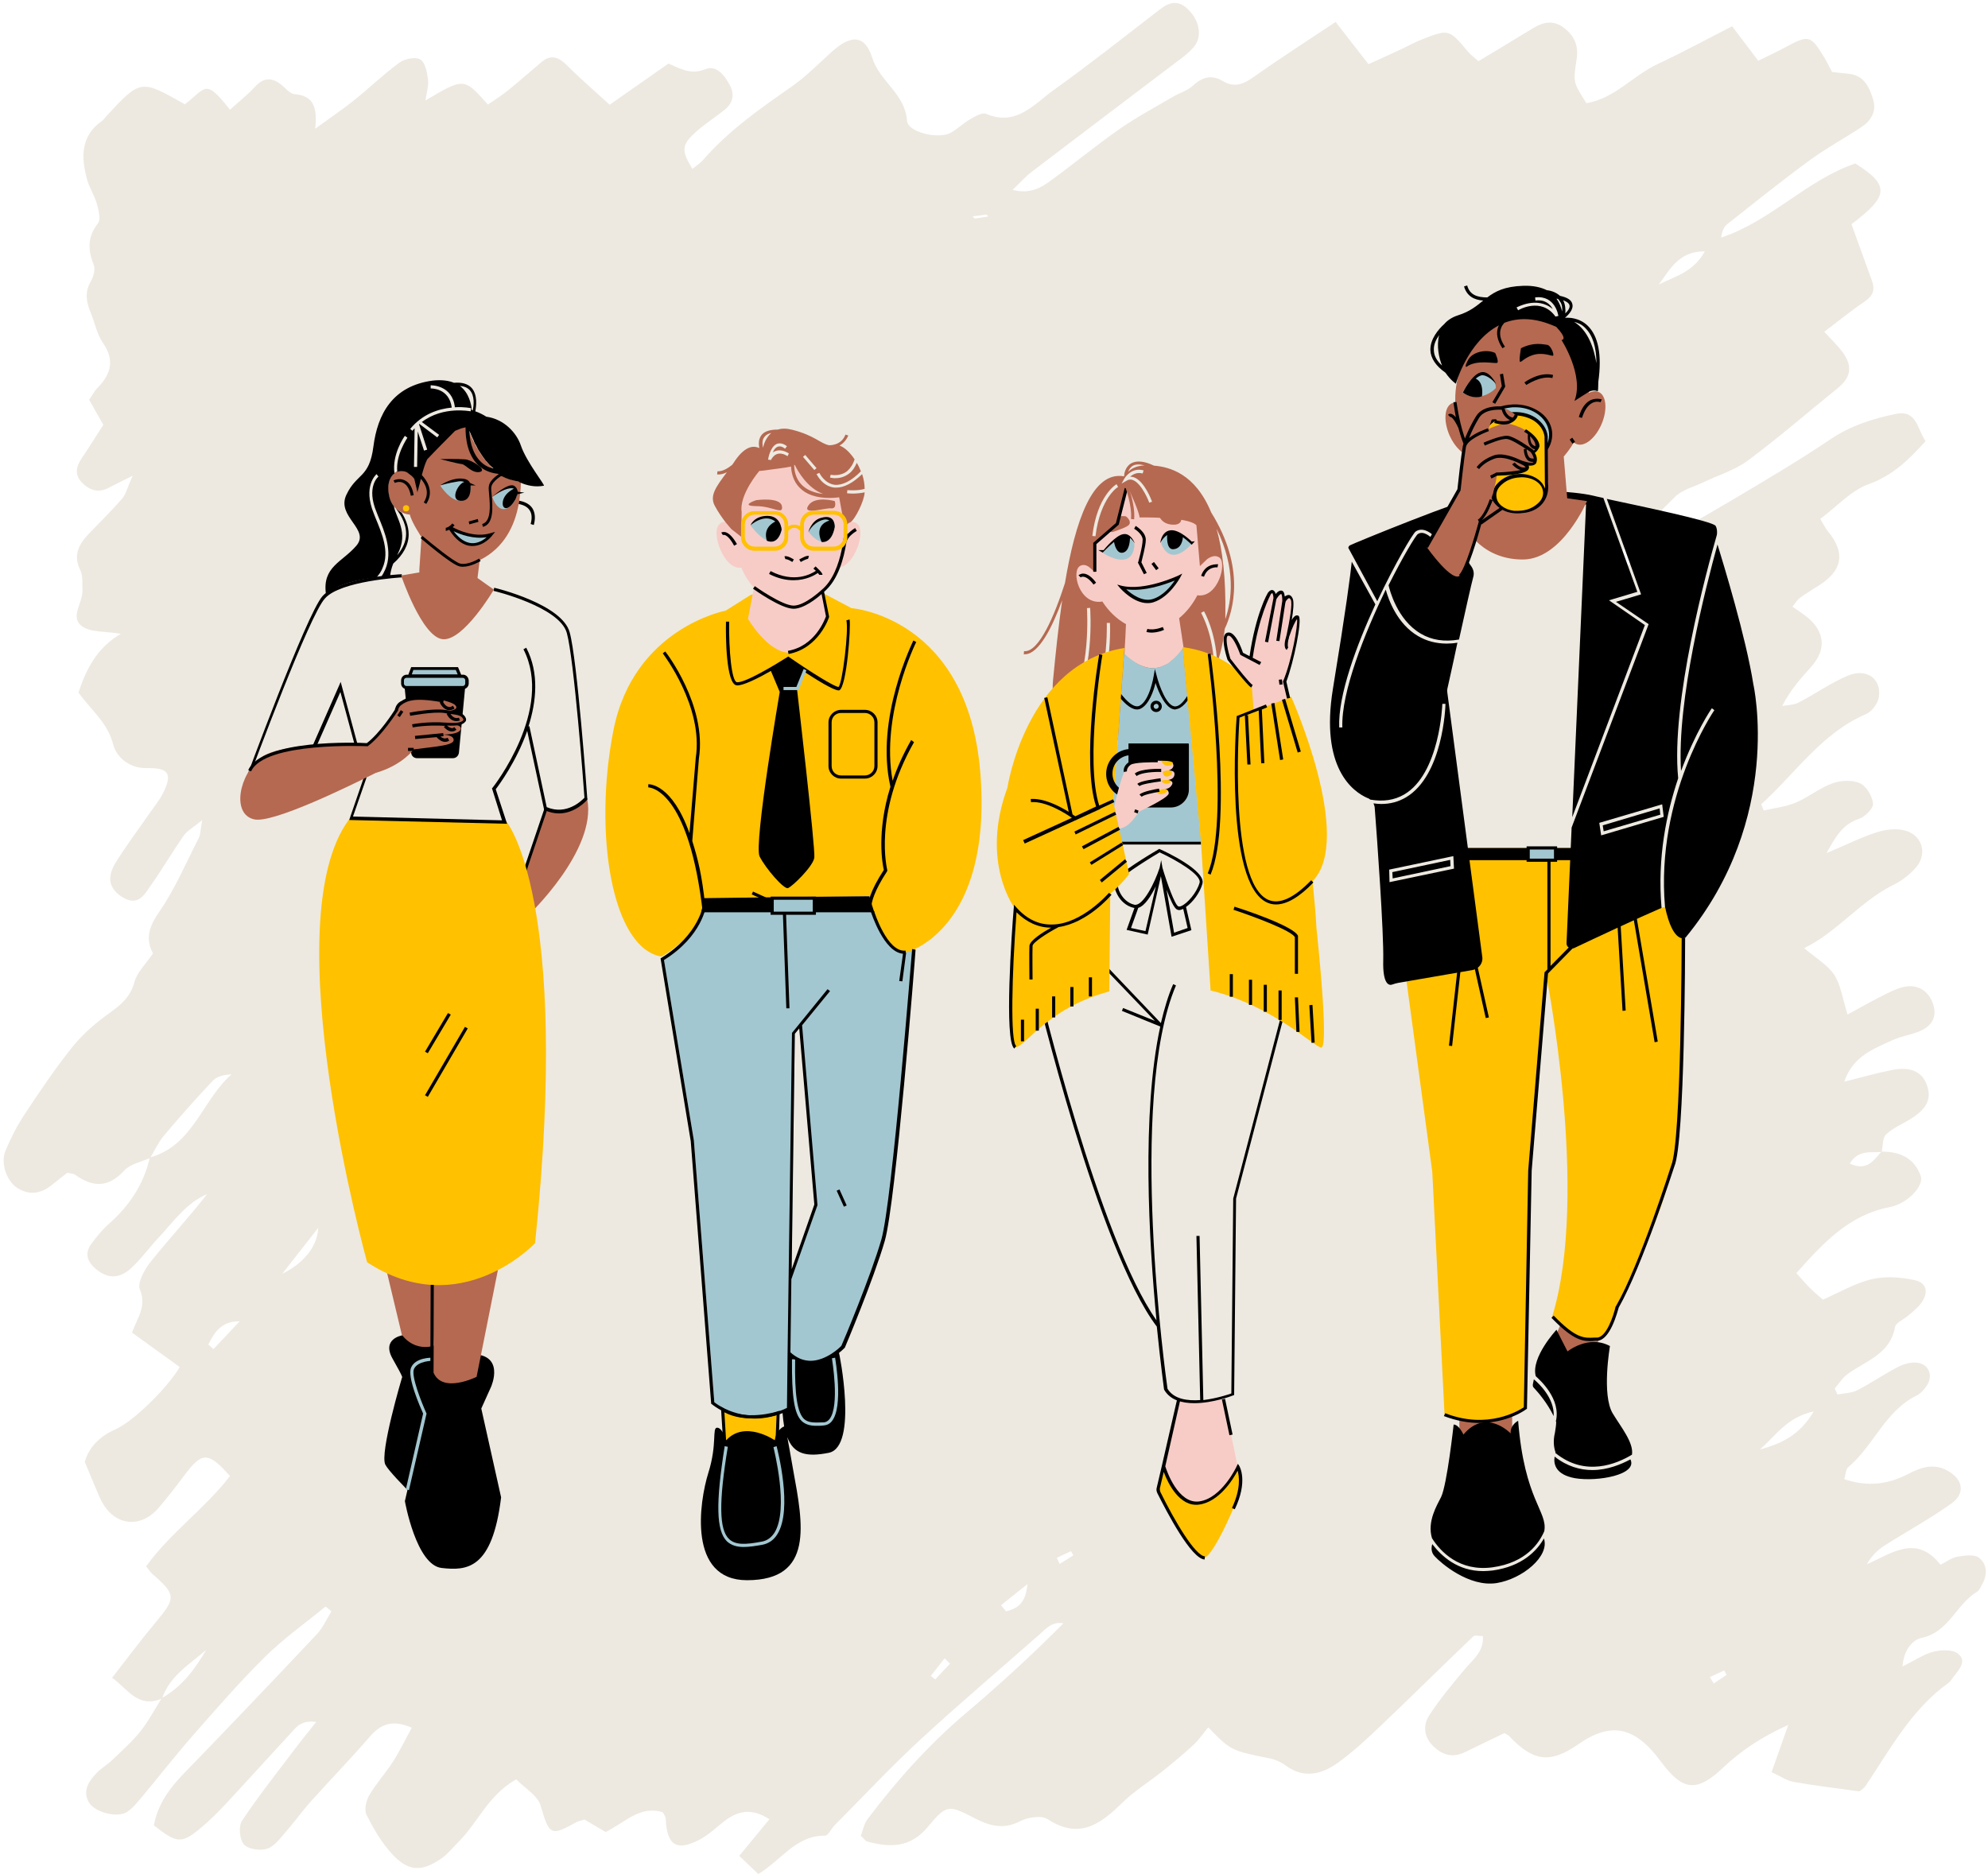 <?xml version="1.0" encoding="UTF-8"?><svg xmlns="http://www.w3.org/2000/svg" xmlns:xlink="http://www.w3.org/1999/xlink" width="210pt" zoomAndPan="magnify" viewBox="0 0 210 198" height="198pt" preserveAspectRatio="xMidYMid meet" version="1.2"><defs><clipPath xml:id="clip1" id="clip1"><path d="M 140.324 51.715 L 185.672 51.715 L 185.672 167.305 L 140.324 167.305 Z M 140.324 51.715 "/></clipPath><clipPath xml:id="clip2" id="clip2"><path d="M 151 30.113 L 169 30.113 L 169 43 L 151 43 Z M 151 30.113 "/></clipPath></defs><g xml:id="surface1" id="surface1"><path style=" stroke:none;fill-rule:nonzero;fill:rgb(92.94%,91.37%,87.839%);fill-opacity:1;" d="M 104.414 22.867 C 104.344 22.801 104.27 22.734 104.195 22.668 C 103.707 22.73 103.215 22.797 102.727 22.863 C 102.809 22.938 102.891 23.012 102.969 23.09 C 103.453 23.016 103.934 22.941 104.414 22.867 Z M 180.621 177.18 C 180.758 177.406 180.891 177.637 181.027 177.863 C 181.48 177.559 181.938 177.254 182.391 176.949 C 182.305 176.797 182.215 176.641 182.129 176.484 C 181.625 176.719 181.125 176.949 180.621 177.18 Z M 111.637 164.582 C 111.738 164.797 111.836 165.012 111.938 165.23 C 112.418 164.926 112.898 164.625 113.383 164.324 C 113.297 164.176 113.215 164.027 113.133 163.883 C 112.633 164.117 112.137 164.348 111.637 164.582 Z M 100.352 175.766 C 100.164 175.578 99.973 175.387 99.785 175.199 C 99.297 175.816 98.812 176.438 98.324 177.055 C 98.48 177.18 98.633 177.309 98.789 177.434 C 99.309 176.879 99.832 176.32 100.352 175.766 Z M 105.742 169.594 C 105.922 169.809 106.098 170.023 106.277 170.242 C 107.324 169.949 108.32 169.602 108.539 167.355 C 107.281 168.363 106.512 168.98 105.742 169.594 Z M 22 142.055 C 22.184 142.211 22.371 142.371 22.555 142.531 C 23.477 141.555 24.398 140.574 25.316 139.598 C 23.434 139.562 22.648 140.73 22 142.055 Z M 175.215 30.066 C 176.895 29.203 178.895 28.762 180.086 26.555 C 177.277 26.543 176.391 28.527 175.215 30.066 Z M 29.812 134.578 C 31.863 133.586 33.535 131.836 33.613 129.723 C 32.234 131.484 30.855 133.246 29.812 134.578 Z M 185.891 153.141 C 188.102 152.551 190.094 151.66 191.59 149.117 C 188.723 149.73 187.523 151.766 185.891 153.141 Z M 15.867 122.332 C 14.941 122.758 13.77 122.961 13.133 123.656 C 11.441 125.508 9.793 125.453 7.922 124.102 C 7.77 123.988 7.523 124 7.105 123.906 C 6.66 124.258 6.098 124.684 5.555 125.133 C 4.387 126.105 3.125 126.344 1.82 125.5 C 0.688 124.766 0.039 122.863 0.578 121.578 C 1.137 120.238 1.805 118.922 2.605 117.719 C 4.215 115.285 5.848 112.852 7.672 110.582 C 8.762 109.227 10.137 108.051 11.555 107.035 C 12.781 106.152 13.781 105.336 14.203 103.75 C 14.48 102.719 15.398 101.855 16.16 100.727 C 15.375 99.273 15.684 97.969 16.777 96.398 C 18.473 93.969 19.641 91.176 21.004 88.52 C 21.176 88.191 21.156 87.77 21.363 86.645 C 20.355 87.469 19.762 87.781 19.418 88.27 C 18.23 89.973 17.176 91.77 15.984 93.469 C 15.293 94.453 14.629 95.785 13.012 94.832 C 11.539 93.957 11.219 92.742 12.234 91.109 C 13.387 89.258 14.707 87.508 15.949 85.711 C 16.363 85.113 16.836 84.543 17.168 83.898 C 18.258 81.793 17.879 81.105 15.52 81.152 C 13.648 81.191 12.297 79.984 11.957 78.652 C 11.367 76.332 9.613 75.02 8.293 73.172 C 9.102 70.711 10.211 68.465 12.762 66.961 C 11.109 66.676 9.555 66.836 8.641 66.148 C 7.359 65.18 8.77 63.66 8.711 62.367 C 8.68 61.652 8.781 60.844 8.484 60.246 C 7.664 58.598 8.379 57.441 9.449 56.324 C 10.605 55.117 11.805 53.949 12.898 52.688 C 13.301 52.223 13.445 51.531 14.012 50.262 C 12.707 50.918 12.094 51.211 11.492 51.531 C 10.398 52.113 9.461 51.805 8.66 50.988 C 7.867 50.18 8.027 49.312 8.621 48.434 C 9.375 47.32 10.086 46.176 10.914 44.887 C 10.461 44.082 9.961 43.199 9.418 42.234 C 9.727 41.789 9.969 41.32 10.32 40.961 C 11.727 39.512 12.141 38.055 10.871 36.223 C 10.234 35.305 10.027 34.098 9.586 33.035 C 9.121 31.93 8.922 30.887 9.582 29.746 C 9.871 29.246 10.094 28.453 9.902 27.973 C 9.262 26.387 9.227 25.027 10.352 23.59 C 10.672 23.176 10.418 22.191 10.23 21.527 C 9.977 20.633 9.426 19.82 9.188 18.926 C 8.559 16.594 8.508 14.367 10.785 12.766 C 10.953 12.648 11.066 12.457 11.207 12.305 C 14.852 8.363 14.852 8.363 19.531 11.023 C 21.754 9.316 21.648 8.199 24.289 11.59 C 25.18 10.785 26.129 10.051 26.926 9.18 C 27.805 8.215 28.652 8.137 29.652 8.902 C 30.137 9.273 30.605 9.91 31.121 9.949 C 33.074 10.102 33.559 11.285 33.293 13.602 C 34.984 12.371 36.234 11.535 37.402 10.594 C 39.023 9.293 40.523 7.84 42.195 6.617 C 42.754 6.211 43.883 5.98 44.395 6.281 C 44.91 6.582 45.109 7.625 45.211 8.375 C 45.297 9.043 45.062 9.75 44.945 10.613 C 49.023 8.199 49.023 8.199 51.535 11.047 C 52.211 10.578 52.961 10.121 53.637 9.574 C 54.848 8.594 56.008 7.555 57.203 6.555 C 58.227 5.703 59.039 6.043 59.91 6.918 C 61.289 8.305 62.777 9.578 64.402 11.066 C 66.555 9.559 68.496 8.199 70.609 6.719 C 71.738 7.16 72.895 7.977 74.504 7.312 C 75.684 6.824 76.582 7.996 77.125 9.059 C 77.613 10.012 77.41 10.906 76.566 11.582 C 75.594 12.363 74.539 13.043 73.602 13.859 C 71.988 15.266 71.93 15.875 73.141 17.844 C 73.535 17.516 73.965 17.254 74.281 16.891 C 76.969 13.793 80.289 11.48 83.621 9.152 C 85.148 8.086 86.477 6.727 87.867 5.469 C 89.863 3.664 91.363 3.637 92.129 6.082 C 92.926 8.625 95.613 9.895 95.812 12.758 C 95.898 13.988 99.141 14.738 100.434 14.027 C 101.156 13.625 101.762 13.012 102.48 12.598 C 103 12.301 103.75 11.852 104.164 12.027 C 107.363 13.391 109.234 10.996 111.324 9.5 C 115.133 6.77 118.812 3.859 122.523 0.992 C 123.586 0.172 124.527 -0.004 125.551 1.035 C 126.719 2.223 127.039 3.863 126.094 4.98 C 125.5 5.688 124.699 6.23 123.953 6.797 C 118.969 10.582 113.969 14.348 108.992 18.145 C 108.367 18.621 107.84 19.227 106.957 20.066 C 108.855 20.523 109.988 19.828 111.031 19.059 C 113.465 17.277 115.797 15.355 118.266 13.629 C 120.051 12.383 121.988 11.352 123.871 10.242 C 124.578 9.824 125.434 9.586 126.02 9.043 C 127 8.133 128.012 7.871 129.133 8.547 C 130.449 9.34 131.414 8.855 132.535 8.062 C 135.242 6.141 138.043 4.352 141.086 2.32 C 142.273 3.848 143.328 5.199 144.559 6.781 C 145.711 6.258 146.824 5.758 147.93 5.242 C 148.684 4.895 149.41 4.473 150.188 4.172 C 153.062 3.051 153.062 3.07 155.113 5.504 C 155.367 5.812 155.711 6.047 156.18 6.465 C 157.262 5.812 158.316 5.176 159.371 4.539 C 160.262 4 161.145 3.449 162.039 2.922 C 163.109 2.289 164.156 2.125 165.234 2.961 C 166.336 3.816 166.762 4.875 166.547 6.254 C 166.16 8.691 166.18 8.695 167.578 10.898 C 170.539 10.426 172.496 7.992 175.094 6.773 C 177.711 5.551 180.254 4.164 182.973 2.777 C 183.867 3.961 184.727 5.094 185.73 6.418 C 186.711 5.934 187.633 5.512 188.527 5.031 C 191.074 3.656 191.254 3.691 192.703 6.062 C 192.973 6.504 193.195 6.977 193.531 7.605 C 194.051 7.664 194.645 7.738 195.242 7.789 C 196.906 7.938 197.469 9.203 197.867 10.52 C 198.258 11.797 197.617 12.777 196.586 13.457 C 194.777 14.652 192.855 15.691 191.113 16.973 C 188.172 19.129 185.324 21.414 182.461 23.68 C 182.102 23.965 181.898 24.449 181.816 25.098 C 187.066 23.367 190.863 19.004 195.988 17.273 C 199.629 19.574 199.559 20.703 195.578 23.684 C 196.293 25.66 197.031 27.676 197.754 29.695 C 198.074 30.594 197.867 31.25 197.016 31.824 C 195.59 32.785 194.254 33.879 192.707 35.051 C 193.512 35.945 194.191 36.566 194.703 37.297 C 195.746 38.781 195.488 39.914 194.059 41.066 C 190.918 43.598 187.875 46.25 184.641 48.652 C 183.258 49.68 181.504 50.199 179.922 50.961 C 178.918 51.441 177.715 51.73 176.961 52.473 C 173.926 55.457 171.023 58.574 168.09 61.66 C 167.906 61.855 167.883 62.207 167.668 62.824 C 168.266 62.664 168.719 62.684 168.93 62.465 C 172.914 58.371 177.938 55.812 182.762 52.953 C 186.332 50.836 189.918 48.727 193.359 46.41 C 195.504 44.965 197.855 44.227 200.285 43.727 C 202.492 43.273 202.535 45.367 203.406 46.609 C 201.598 48.617 199.914 50.242 197.395 51.152 C 195.543 51.816 194.059 53.5 192.281 54.824 C 192.605 55.348 192.82 55.805 193.129 56.18 C 194.945 58.398 194.637 60.266 192.18 61.824 C 191.48 62.266 190.773 62.707 190.098 63.188 C 189.859 63.359 189.703 63.656 189.344 64.098 C 189.934 64.516 190.516 64.863 191.02 65.301 C 192.781 66.828 192.902 68.656 191.363 70.398 C 190.277 71.629 189.152 72.824 188.262 74.586 C 188.84 74.477 189.484 74.488 189.984 74.23 C 191.742 73.32 193.379 72.148 195.191 71.387 C 197.156 70.559 198.75 71.691 198.477 73.629 C 198.383 74.297 197.742 75.172 197.129 75.434 C 192.395 77.473 189.664 81.707 186.047 84.965 C 186.137 85.184 186.227 85.406 186.312 85.629 C 187.441 85.367 188.629 85.246 189.68 84.801 C 191.02 84.242 192.191 83.262 193.547 82.766 C 194.43 82.445 195.637 82.379 196.457 82.742 C 197.141 83.043 197.777 84.102 197.859 84.887 C 197.914 85.387 197.02 86.293 196.379 86.504 C 194.734 87.055 193.965 88.246 192.949 90.129 C 195.07 89.23 196.641 88.445 198.289 87.918 C 199.215 87.621 200.355 87.496 201.266 87.754 C 203.133 88.289 203.629 90.301 202.328 91.723 C 201.707 92.406 200.93 93.027 200.105 93.434 C 196.523 95.188 194.098 98.465 190.582 100.168 C 191.82 101.234 193.066 101.938 193.762 103 C 194.469 104.086 194.637 105.523 195.164 107.184 C 196.668 106.371 197.984 105.609 199.348 104.949 C 200.074 104.598 200.879 104.223 201.66 104.195 C 202.922 104.156 203.824 104.906 204.215 106.129 C 204.637 107.453 204.043 108.398 202.855 108.918 C 201.91 109.328 200.84 109.461 199.906 109.895 C 197.93 110.82 195.738 111.562 194.816 114.281 C 196.734 113.805 198.305 113.348 199.902 113.039 C 201.84 112.664 203.043 113.242 203.535 114.609 C 204.055 116.066 203.594 117.094 201.875 118.188 C 200.996 118.75 199.977 119.148 199.234 119.848 C 198.844 120.215 198.91 121.07 198.77 121.707 C 197.637 121.809 196.328 121.418 195.398 122.926 C 197.168 123.777 197.918 122.625 198.738 121.668 C 200.676 121.645 202.238 122.352 202.898 124.254 C 203.242 125.246 201.59 127.148 199.602 127.535 C 195.289 128.375 192.617 131.309 189.758 134.504 C 190.27 135.07 190.711 135.594 191.191 136.078 C 191.625 136.512 192.109 136.906 192.559 137.309 C 194.316 136.543 195.957 135.562 197.727 135.148 C 199.168 134.809 200.82 134.926 202.289 135.254 C 203.57 135.539 203.738 136.609 202.918 137.707 C 202.547 138.199 202.035 138.586 201.566 139 C 201.098 139.41 200.262 139.734 200.18 140.199 C 199.656 143.109 197.051 143.773 195.133 145.195 C 194.609 145.582 194.246 146.191 193.809 146.695 C 193.906 146.91 194 147.121 194.098 147.332 C 194.797 147.191 195.57 147.191 196.188 146.879 C 197.668 146.121 199.043 145.164 200.523 144.402 C 201.125 144.094 201.914 143.879 202.562 143.977 C 203.777 144.16 204.219 145.328 203.547 146.371 C 203.277 146.793 202.887 147.227 202.445 147.445 C 199.109 149.09 197.914 152.77 195.223 155.023 C 194.973 155.234 194.977 155.75 194.82 156.273 C 197.266 157.105 199.422 156.84 201.547 155.734 C 202.871 155.051 204.234 154.551 205.715 155.371 C 207.344 156.273 207.652 157.75 206.152 158.832 C 203.879 160.465 201.395 161.801 199.035 163.312 C 198.316 163.77 197.703 164.391 197.191 165.27 C 199.883 164.09 202.426 162.07 204.984 165.316 C 205.664 164.977 206.188 164.562 206.766 164.469 C 207.516 164.348 208.523 164.188 209.031 164.566 C 209.93 165.242 209.957 166.375 209.371 167.41 C 209.219 167.68 209.086 168.031 208.844 168.172 C 206.641 169.477 205.875 172.445 202.973 173.047 C 202.094 173.23 201.098 174.242 200.969 176.062 C 202.281 175.414 203.215 174.77 204.246 174.504 C 205.051 174.297 206.211 174.25 206.797 174.688 C 207.805 175.438 206.984 176.348 206.402 177.098 C 206.211 177.344 206.047 177.641 205.801 177.816 C 201.895 180.621 199.68 184.785 197.09 188.648 C 196.871 188.977 196.488 189.195 196.414 189.258 C 193.922 188.91 191.691 188.656 189.488 188.262 C 188.719 188.121 188.016 187.625 187.141 187.227 C 187.723 185.578 188.23 184.141 188.906 182.23 C 186.074 183.52 183.93 184.941 181.977 186.789 C 179.203 189.418 177.715 189.188 175.43 186.09 C 172.699 182.387 170.191 181.871 166.711 184.289 C 163.758 186.34 161.977 186.125 159.426 183.43 C 159.289 183.285 159.078 183.211 158.906 183.105 C 157.508 183.781 156.121 184.457 154.727 185.125 C 153.414 185.758 152.301 185.406 151.328 184.41 C 150.375 183.441 150.332 182.215 150.973 181.23 C 152.102 179.496 153.438 177.895 154.77 176.305 C 155.617 175.301 156.758 174.496 156.645 172.852 C 156.199 172.852 155.793 172.727 155.641 172.871 C 152.344 176.027 149.102 179.238 145.793 182.383 C 144.363 183.746 142.902 185.113 141.297 186.258 C 139.605 187.465 137.723 187.941 135.801 186.52 C 135.316 186.16 134.707 185.891 134.117 185.773 C 130.031 184.945 130.027 184.961 127.629 182.492 C 127.102 183.133 126.645 183.816 126.059 184.359 C 125.008 185.336 123.898 186.25 122.777 187.145 C 121.398 188.25 119.867 189.184 118.609 190.41 C 116.293 192.672 114.051 194.41 110.676 192.199 C 110.008 191.762 108.566 191.992 107.742 192.418 C 106.012 193.316 104.535 192.902 103.004 192.117 C 100.281 190.719 100.027 190.566 98.055 192.957 C 96.168 195.246 94.043 195.215 91.605 194.555 C 91.43 194.508 91.301 194.293 90.93 193.961 C 91.137 193.426 91.254 192.703 91.645 192.188 C 94.727 188.105 98.113 184.316 102.031 180.996 C 105.586 177.988 109.027 174.84 112.336 171.5 C 111.152 171.289 110.523 172.043 109.812 172.672 C 105.605 176.387 101.312 180.012 97.191 183.82 C 94.074 186.703 91.168 189.816 88.172 192.832 C 87.809 193.203 87.477 193.953 87.141 193.945 C 84.082 193.887 82.562 196.527 80.098 197.988 C 79.438 197.359 78.809 196.758 78.09 196.074 C 79.219 194.699 80.184 193.531 81.277 192.203 C 79.336 190.945 77.875 191.344 76.453 192.453 C 75.633 193.09 74.871 193.84 73.965 194.324 C 71.484 195.648 70.441 194.98 70.324 192.137 C 70.316 191.945 70.164 191.766 70.027 191.473 C 67.637 190.699 66.051 192.527 63.98 193.547 C 63.312 193.156 62.539 192.703 61.742 192.238 C 61.445 192.332 61.125 192.375 60.863 192.523 C 58.145 194.047 58.027 193.863 57.105 190.758 C 56.781 189.68 55.422 188.906 54.527 187.988 C 51.551 189.672 50.469 192.582 48.426 194.605 C 47.84 195.188 47.32 195.859 46.656 196.324 C 44.562 197.789 43.133 197.746 41.418 195.879 C 40.312 194.684 39.461 193.207 38.719 191.746 C 38.457 191.223 38.668 190.25 39 189.68 C 39.727 188.434 40.723 187.348 41.508 186.129 C 42.215 185.023 42.789 183.828 43.496 182.535 C 41.512 181.672 40.27 182.09 39.09 183.453 C 37.051 185.816 34.871 188.051 32.789 190.375 C 31.887 191.379 31.109 192.496 30.215 193.508 C 29.613 194.188 29 195.066 28.219 195.32 C 27.488 195.559 26.219 195.371 25.758 194.855 C 25.301 194.34 25.184 192.941 25.566 192.363 C 27.285 189.773 29.227 187.332 31.098 184.848 C 31.762 183.965 32.465 183.113 33.402 181.926 C 31.75 181.695 31.234 182.551 30.648 183.184 C 28.379 185.633 26.148 188.117 23.871 190.559 C 23.02 191.473 22.129 192.359 21.168 193.156 C 19.176 194.812 18.68 194.762 16.258 192.852 C 16.648 190.668 17.879 188.957 19.434 187.355 C 24.152 182.496 28.82 177.59 33.465 172.66 C 34.109 171.977 34.504 171.055 35.012 170.238 C 34.809 170.07 34.602 169.898 34.395 169.727 C 32.266 171.473 30 173.074 28.047 174.996 C 25.387 177.617 22.93 180.445 20.465 183.25 C 18.547 185.434 16.762 187.734 14.895 189.965 C 14.43 190.512 13.953 191.113 13.355 191.469 C 12.316 192.082 9.992 191.445 9.406 190.438 C 8.695 189.207 9.359 188.219 10.172 187.355 C 10.664 186.828 11.32 186.461 11.844 185.957 C 12.875 184.969 13.953 184.012 14.844 182.902 C 15.703 181.828 16.348 180.578 17.09 179.402 C 19.203 178.223 20.59 176.359 21.781 174.312 C 20.031 175.836 17.938 177.043 17.125 179.438 C 14.566 180.562 13.48 178.402 11.84 177.258 C 13.48 175.16 14.953 173.18 16.535 171.289 C 18.59 168.836 18.59 168.445 16.102 166.297 C 15.949 166.164 15.836 165.98 15.434 165.492 C 17.938 161.98 21.648 159.391 24.293 155.945 C 22.008 153.359 21.34 153.375 19.523 155.809 C 18.652 156.98 17.746 158.129 16.809 159.246 C 14.781 161.664 11.852 161.184 10.547 158.23 C 10.051 157.113 9.598 155.977 8.957 154.453 C 9.344 153.051 10.379 151.812 12.148 151.035 C 14.148 150.16 17.793 146.504 18.98 144.426 C 17.344 143.242 15.695 142.051 13.941 140.785 C 14.531 139.211 15.512 137.98 14.777 136.238 C 14.477 135.527 15.289 134.09 15.945 133.27 C 17.871 130.863 19.973 128.602 21.879 126.156 C 19.645 127.109 18.32 129.086 16.742 130.77 C 15.746 131.832 14.891 133.039 13.816 134.012 C 12.559 135.145 11.355 135.074 10.164 134.098 C 9.227 133.328 8.895 132.43 9.668 131.387 C 10.223 130.645 10.812 129.906 11.504 129.297 C 13.668 127.395 15.188 125.121 15.828 122.289 C 20.422 121.039 21.34 116.234 24.457 113.504 C 23.641 113.543 22.906 113.723 22.469 114.188 C 20.695 116.066 18.98 118.004 17.316 119.98 C 16.73 120.676 16.344 121.543 15.867 122.332 "/><path style=" stroke:none;fill-rule:nonzero;fill:rgb(63.919%,78.04%,81.569%);fill-opacity:1;" d="M 83.762 134.09 L 83.617 134.207 L 83.961 109.219 L 84.609 108.395 L 86.195 126.992 L 86.332 127.055 Z M 96.652 100.266 L 92.035 95.953 L 74.383 96.152 L 71.691 100.094 L 70.141 101.426 L 73.297 120.492 L 75.457 148.148 C 75.457 148.148 78.121 150.965 82.852 148.871 L 83.395 148.977 L 83.496 142.879 C 85.125 145.438 89.219 142.402 89.219 142.402 L 93.539 129.906 L 93.629 129.645 L 96.652 100.266 "/><path style=" stroke:none;fill-rule:nonzero;fill:rgb(0%,0%,0%);fill-opacity:1;" d="M 72.434 94.691 L 93.262 94.691 L 93.262 96.383 L 72.434 96.383 L 72.434 94.691 "/><path style=" stroke:none;fill-rule:nonzero;fill:rgb(100%,75.69%,0%);fill-opacity:1;" d="M 86.121 62.227 L 89.941 64.25 C 89.941 64.25 102.266 65.145 103.559 81.695 C 104.855 98.242 95.82 100.594 95.82 100.594 C 93.328 100.762 91.832 94.66 91.832 94.66 L 74.262 94.891 C 74.359 98.703 69.875 101.059 69.875 101.059 C 64.625 100.195 62.664 88.027 64.793 77.184 C 66.918 66.34 76.652 64.516 76.652 64.516 L 79.344 62.824 L 86.121 62.227 "/><path style=" stroke:none;fill-rule:nonzero;fill:rgb(0%,0%,0%);fill-opacity:1;" d="M 96.254 78.18 C 95.387 79.703 94.758 81.129 94.293 82.488 C 92.996 75.492 96.75 67.898 96.785 67.832 L 96.484 67.668 C 96.453 67.766 92.398 75.855 94.059 83.117 C 92.562 87.926 93.227 91.344 93.363 91.906 C 91.898 94.16 91.602 95.422 91.699 96.152 C 91.801 96.051 91.898 95.984 92.035 95.953 C 92.035 95.32 92.332 94.16 93.695 92.07 L 93.727 92.008 L 93.727 91.941 C 93.727 91.875 92.199 86.07 96.551 78.41 Z M 89.742 65.445 L 89.406 65.543 C 89.676 66.539 88.977 72.273 88.578 72.574 C 88.215 72.605 85.656 71.016 83.363 69.426 L 83.262 69.355 L 83.164 69.426 C 81.969 70.188 78.68 72.176 77.848 72.078 C 77.281 72.008 76.984 68.695 77.02 65.676 L 76.688 65.676 C 76.652 67.203 76.688 72.273 77.816 72.41 C 78.445 72.477 80.105 71.645 81.434 70.883 L 82.367 73.105 C 82.367 73.105 79.609 89.188 80.238 90.48 C 80.871 91.742 82.797 93.965 83.23 93.828 C 83.66 93.699 85.887 91.543 86.02 90.613 C 86.152 89.684 84.191 72.805 84.191 72.805 L 84.922 70.949 C 86.387 71.91 88.078 72.938 88.578 72.938 C 88.613 72.938 88.645 72.938 88.645 72.938 C 89.441 72.641 89.906 66.141 89.742 65.445 Z M 73.129 88.855 L 73.828 80.133 C 74.691 74.531 70.34 68.895 70.273 68.828 L 70.008 69.023 C 70.043 69.094 74.328 74.629 73.496 80.066 L 72.832 88.027 C 70.973 82.82 68.613 82.855 68.48 82.855 L 68.48 83.188 C 68.547 83.188 72.766 83.219 74.262 96.617 L 74.492 95.719 C 74.16 92.473 73.73 90.781 73.129 88.855 Z M 79.543 94.195 L 79.41 94.492 L 81.602 95.488 L 82.398 95.488 Z M 92.367 80.93 C 92.367 81.496 91.898 81.926 91.367 81.926 L 88.844 81.926 C 88.277 81.926 87.848 81.496 87.848 80.93 L 87.848 76.32 C 87.848 75.758 88.277 75.324 88.844 75.324 L 91.367 75.324 C 91.898 75.324 92.367 75.758 92.367 76.32 Z M 91.367 74.996 L 88.844 74.996 C 88.113 74.996 87.516 75.59 87.516 76.32 L 87.516 80.93 C 87.516 81.66 88.113 82.258 88.844 82.258 L 91.367 82.258 C 92.098 82.258 92.699 81.66 92.699 80.93 L 92.699 76.32 C 92.699 75.59 92.098 74.996 91.367 74.996 "/><path style=" stroke:none;fill-rule:nonzero;fill:rgb(63.919%,78.04%,81.569%);fill-opacity:1;" d="M 84.359 72.906 L 82.766 72.906 L 82.766 72.574 L 84.125 72.574 L 84.891 70.684 L 85.188 70.816 L 84.359 72.906 "/><path style=" stroke:none;fill-rule:nonzero;fill:rgb(63.919%,78.04%,81.569%);fill-opacity:1;" d="M 81.57 94.891 L 86.02 94.891 L 86.02 96.484 L 81.57 96.484 L 81.57 94.891 "/><path style=" stroke:none;fill-rule:nonzero;fill:rgb(0%,0%,0%);fill-opacity:1;" d="M 81.734 96.316 L 85.855 96.316 L 85.855 95.059 L 81.734 95.059 Z M 86.188 96.648 L 81.402 96.648 L 81.402 94.727 L 86.188 94.727 L 86.188 96.648 "/><path style=" stroke:none;fill-rule:nonzero;fill:rgb(100%,75.69%,0%);fill-opacity:1;" d="M 82.234 149.309 L 82.102 152.891 L 76.586 152.691 L 76.355 148.945 C 78.68 150.402 82.234 149.309 82.234 149.309 "/><path style=" stroke:none;fill-rule:nonzero;fill:rgb(0%,0%,0%);fill-opacity:1;" d="M 76.719 152.492 L 81.902 152.691 L 82.035 149.508 C 81.238 149.707 78.547 150.305 76.52 149.207 Z M 82.234 153.023 L 76.418 152.824 L 76.152 148.613 L 76.418 148.777 C 78.645 150.203 82.102 149.145 82.133 149.109 L 82.367 149.043 L 82.234 153.023 "/><path style=" stroke:none;fill-rule:nonzero;fill:rgb(0%,0%,0%);fill-opacity:1;" d="M 87.547 153.488 C 85.223 153.953 83.828 153.652 83.164 151.828 C 83.297 152.523 83.496 153.652 83.793 155.344 C 84.824 160.98 86.02 166.949 78.91 166.949 C 72.633 166.949 73.863 158.695 74.824 155.609 C 75.789 152.559 75.191 150.836 75.754 150.836 C 76.32 150.836 76.719 152.16 76.719 152.16 C 78.68 150.004 81.836 152.16 81.836 152.16 C 82 151.199 82.566 150.801 82.832 150.703 C 82.766 150.27 82.699 149.805 82.664 149.277 L 83.195 148.777 L 83.328 143.074 C 83.328 143.074 85.523 144.898 88.613 142.875 C 88.645 142.875 90.672 152.855 87.547 153.488 "/><path style=" stroke:none;fill-rule:nonzero;fill:rgb(63.919%,78.04%,81.569%);fill-opacity:1;" d="M 87.016 150.602 C 87.348 150.57 87.648 150.438 87.879 150.137 C 89.109 148.613 88.246 143.672 88.215 143.441 L 87.879 143.504 C 87.879 143.57 88.742 148.547 87.613 149.941 C 87.449 150.137 87.25 150.27 86.984 150.27 C 86.02 150.305 85.391 150.336 84.922 149.906 C 84.227 149.207 83.926 147.387 83.996 143.605 L 83.66 143.605 C 83.629 147.551 83.895 149.375 84.691 150.137 C 85.125 150.535 85.656 150.637 86.254 150.637 C 86.52 150.637 86.75 150.637 87.016 150.602 Z M 78.547 163.438 C 77.848 163.438 77.25 163.27 76.785 162.84 C 75.656 161.711 75.59 158.824 76.551 152.789 L 76.883 152.855 C 75.922 158.695 75.953 161.613 77.02 162.605 C 77.684 163.238 78.746 163.203 80.473 162.871 C 81.035 162.773 81.469 162.441 81.801 161.945 C 83.395 159.422 81.703 152.957 81.703 152.891 L 82.035 152.789 C 82.102 153.055 83.793 159.457 82.102 162.109 C 81.734 162.707 81.203 163.07 80.539 163.203 C 79.809 163.336 79.145 163.438 78.547 163.438 "/><path style=" stroke:none;fill-rule:nonzero;fill:rgb(0%,0%,0%);fill-opacity:1;" d="M 89.145 127.488 L 88.379 125.797 L 88.676 125.664 L 89.441 127.355 Z M 83.062 106.531 L 82.699 96.516 L 83.031 96.516 L 83.395 106.531 Z M 92 96.352 L 92.332 96.25 C 92.332 96.285 93.727 100.66 95.652 100.43 L 95.688 100.66 L 95.719 100.66 L 95.32 103.68 L 94.988 103.645 L 95.387 100.762 C 93.363 100.594 92.066 96.516 92 96.352 Z M 83.961 109.219 L 84.426 108.652 L 86.02 127.258 L 83.629 134.09 Z M 96.352 100.266 C 96.316 100.527 94.258 126.957 93.098 130.969 C 91.969 134.852 89.109 141.684 88.879 142.18 C 88.711 142.379 87.281 143.738 85.656 143.77 C 84.855 143.77 84.16 143.473 83.496 142.875 L 83.594 135.148 L 86.352 127.324 L 84.727 108.32 L 87.68 104.707 L 87.414 104.508 L 83.695 109.086 L 83.66 109.117 L 83.195 142.977 L 83.129 148.746 C 78.945 150.734 75.887 148.48 75.457 148.148 L 73.297 120.492 L 70.141 101.426 C 74.195 98.902 74.594 95.688 74.625 95.555 L 74.293 95.523 C 74.293 95.555 73.863 98.738 69.875 101.191 L 69.777 101.258 L 72.965 120.559 L 75.125 148.312 L 75.191 148.348 C 75.223 148.379 76.949 149.871 79.707 149.871 C 80.805 149.871 82.035 149.641 83.395 148.977 L 83.496 148.945 L 83.562 143.34 C 84.191 143.871 84.922 144.137 85.688 144.137 L 85.723 144.137 C 87.613 144.102 89.145 142.477 89.211 142.41 L 89.242 142.379 C 89.277 142.312 92.301 135.117 93.461 131.105 C 94.625 127.059 96.648 101.426 96.715 100.332 L 96.352 100.266 "/><path style=" stroke:none;fill-rule:nonzero;fill:rgb(0%,0%,0%);fill-opacity:1;" d="M 50.84 148.812 L 52.934 158.195 C 52.004 165.824 49.312 165.957 46.652 165.656 C 43.961 165.359 42.77 158.594 42.77 158.594 L 44.992 148.977 L 44.328 146.523 C 43.398 143.473 45.391 143.309 49.445 143.074 C 53.531 142.844 51.871 146.523 51.871 146.523 L 50.84 148.812 "/><path style=" stroke:none;fill-rule:nonzero;fill:rgb(70.979%,41.179%,31.76%);fill-opacity:1;" d="M 46.453 133.723 L 45.656 143.605 L 43.066 143.605 L 40.707 133.723 L 46.453 133.723 "/><path style=" stroke:none;fill-rule:nonzero;fill:rgb(0%,0%,0%);fill-opacity:1;" d="M 49.645 141.484 L 46.488 160.781 C 46.488 160.781 41.34 155.941 40.707 154.746 C 40.078 153.555 42.469 145.527 42.469 145.527 C 42.469 145.527 42.734 145.762 41.504 143.605 C 40.242 141.449 42.469 141.086 42.469 141.086 L 42.5 141.086 C 43.066 141.816 43.93 142.312 44.926 142.312 C 45.789 142.312 46.59 141.945 47.152 141.352 L 49.645 141.484 "/><path style=" stroke:none;fill-rule:nonzero;fill:rgb(63.919%,78.04%,81.569%);fill-opacity:1;" d="M 43.199 157.434 L 42.867 157.367 L 44.695 149.344 C 44.43 148.746 42.965 145.461 43.434 144.469 C 43.898 143.406 45.59 143.441 45.656 143.441 L 45.656 143.77 C 45.656 143.77 44.129 143.77 43.73 144.633 C 43.398 145.363 44.562 148.246 45.027 149.277 L 45.059 149.344 L 43.199 157.434 "/><path style=" stroke:none;fill-rule:nonzero;fill:rgb(70.979%,41.179%,31.76%);fill-opacity:1;" d="M 52.602 134.156 L 50.344 145.461 C 50.344 145.461 46.719 147.285 45.789 144.996 L 45.824 135.281 L 52.602 134.156 "/><path style=" stroke:none;fill-rule:nonzero;fill:rgb(70.979%,41.179%,31.76%);fill-opacity:1;" d="M 57.652 85.441 C 59.18 86.336 62.035 84.445 62.035 84.445 C 63.066 89.816 55.824 96.684 55.824 96.684 L 54.727 94.195 L 57.551 85.574 L 57.652 85.441 "/><path style=" stroke:none;fill-rule:nonzero;fill:rgb(0%,0%,0%);fill-opacity:1;" d="M 55.559 92.172 L 55.258 92.07 L 57.516 85.406 L 57.816 85.508 L 55.559 92.172 "/><path style=" stroke:none;fill-rule:nonzero;fill:rgb(100%,75.69%,0%);fill-opacity:1;" d="M 53.465 86.766 C 53.465 86.766 60.34 94.758 56.52 131.336 C 56.52 131.336 48.648 139.793 38.781 133.359 C 38.781 133.359 28.816 97.445 36.855 86.602 L 53.465 86.766 "/><path style=" stroke:none;fill-rule:nonzero;fill:rgb(0%,0%,0%);fill-opacity:1;" d="M 62.07 84.414 L 62.035 84.48 C 62.035 84.512 60.805 85.938 59.047 85.938 C 58.578 85.938 58.082 85.84 57.551 85.605 L 57.484 85.574 L 55.691 77.219 C 54.562 80.434 52.699 82.953 52.367 83.383 L 53.562 87.031 L 36.887 86.633 L 38.414 82.191 L 35.957 73.105 L 31.641 82.922 L 25.625 83.219 L 25.727 82.988 C 25.992 82.258 32.371 64.914 34.062 62.988 C 35.793 61.035 42.168 60.668 42.434 60.668 L 42.469 61 C 42.402 61 35.957 61.367 34.328 63.223 C 32.703 64.949 26.855 80.699 26.059 82.82 L 31.371 82.555 L 35.988 72.043 L 38.715 82.156 L 37.285 86.27 L 53.031 86.668 L 51.969 83.285 L 52.035 83.219 C 52.102 83.152 58.547 74.93 55.293 68.594 L 55.59 68.43 C 56.984 71.113 56.652 74.133 55.824 76.754 L 55.922 76.719 L 57.75 85.273 C 59.875 86.172 61.438 84.578 61.738 84.281 C 61.668 83.188 60.641 69.621 59.875 66.871 C 59.113 64.117 52.203 62.426 52.137 62.426 L 52.203 62.094 C 52.5 62.16 59.379 63.852 60.176 66.805 C 60.973 69.656 62 83.75 62.035 84.348 L 62.07 84.414 "/><path style=" stroke:none;fill-rule:nonzero;fill:rgb(0%,0%,0%);fill-opacity:1;" d="M 47.617 107.195 L 47.32 107.027 L 44.895 111.109 L 45.191 111.273 Z M 45.191 115.883 L 44.895 115.715 L 49.113 108.488 L 49.41 108.652 L 45.191 115.883 "/><path style=" stroke:none;fill-rule:nonzero;fill:rgb(0%,0%,0%);fill-opacity:1;" d="M 45.789 144.996 L 45.457 144.996 L 45.492 135.746 L 45.824 135.746 L 45.789 144.996 "/><path style=" stroke:none;fill-rule:nonzero;fill:rgb(0%,0%,0%);fill-opacity:1;" d="M 49.145 72.508 L 48.48 79.504 C 48.449 79.836 48.184 80.102 47.852 80.102 L 44.062 80.102 C 43.73 80.102 43.465 79.871 43.434 79.539 L 42.734 72.539 C 42.703 72.375 42.77 72.176 42.898 72.043 C 43.035 71.91 43.199 71.844 43.367 71.844 L 48.547 71.844 C 48.715 71.844 48.914 71.91 49.012 72.043 C 49.113 72.145 49.18 72.34 49.145 72.508 "/><path style=" stroke:none;fill-rule:nonzero;fill:rgb(63.919%,78.04%,81.569%);fill-opacity:1;" d="M 49.312 71.844 L 49.312 72.176 C 49.312 72.41 49.113 72.605 48.879 72.605 L 42.934 72.605 C 42.703 72.605 42.5 72.41 42.5 72.176 L 42.5 71.844 C 42.5 71.613 42.703 71.414 42.934 71.414 L 43.23 71.414 L 43.531 70.617 L 48.25 70.617 L 48.582 71.414 L 48.879 71.414 C 49.145 71.445 49.312 71.613 49.312 71.844 "/><path style=" stroke:none;fill-rule:nonzero;fill:rgb(0%,0%,0%);fill-opacity:1;" d="M 49.145 72.211 C 49.145 72.34 49.047 72.477 48.879 72.477 L 42.934 72.477 C 42.801 72.477 42.668 72.375 42.668 72.211 L 42.668 71.879 C 42.668 71.746 42.77 71.613 42.934 71.613 L 48.879 71.613 C 49.012 71.613 49.145 71.711 49.145 71.879 Z M 43.664 70.781 L 48.148 70.781 L 48.348 71.25 L 43.5 71.25 Z M 48.914 71.281 L 48.715 71.281 L 48.383 70.484 L 43.434 70.484 L 43.133 71.281 L 42.965 71.281 C 42.633 71.281 42.371 71.547 42.371 71.879 L 42.371 72.211 C 42.371 72.539 42.633 72.805 42.965 72.805 L 48.914 72.805 C 49.246 72.805 49.512 72.539 49.512 72.211 L 49.512 71.879 C 49.477 71.512 49.211 71.281 48.914 71.281 "/><path style=" stroke:none;fill-rule:nonzero;fill:rgb(70.979%,41.179%,31.76%);fill-opacity:1;" d="M 47.883 76.555 C 48.316 76.586 48.812 76.719 48.648 77.082 C 48.48 77.516 47.484 77.582 46.82 77.613 C 47.285 77.648 47.852 77.746 47.918 78.113 C 48.051 78.742 46.289 78.84 43.699 79.172 C 43.699 79.172 42.535 80.832 39.68 81.66 C 36.488 83.254 28.781 87 26.855 86.566 C 24.43 86.039 25.227 81.793 27.617 80.004 C 29.547 78.574 36.258 78.574 38.781 78.609 C 38.781 78.609 41.238 76.652 41.938 74.762 C 42.633 72.871 47.484 73.934 48.051 74.465 C 48.516 74.895 47.883 75.129 46.887 75.129 C 47.652 75.16 49.012 75.324 49.078 75.891 C 49.113 76.422 48.414 76.52 47.883 76.555 "/><path style=" stroke:none;fill-rule:nonzero;fill:rgb(0%,0%,0%);fill-opacity:1;" d="M 41.969 75.59 L 42.234 75.758 L 42.602 75.195 L 42.336 75.027 Z M 43.102 79.34 L 43.699 79.34 L 43.699 79.008 L 43.102 79.008 Z M 46.523 77.812 L 46.855 77.781 L 46.82 77.449 L 43.832 77.746 L 43.863 78.078 L 46.121 77.879 C 46.289 78.078 46.621 78.379 47.02 78.379 C 47.152 78.379 47.32 78.344 47.449 78.246 L 47.285 77.945 C 46.953 78.113 46.688 77.945 46.523 77.812 Z M 49.211 75.891 C 48.98 75.293 48.348 75.195 47.387 75.062 C 47.254 75.027 47.117 75.027 46.953 74.996 C 45.723 74.828 43.367 75.262 43.266 75.293 L 43.332 75.625 C 43.367 75.625 45.758 75.16 46.922 75.324 C 47.051 75.359 47.188 75.359 47.285 75.395 L 47.188 75.426 C 47.32 75.727 47.652 76.188 48.215 76.188 C 48.316 76.188 48.449 76.156 48.582 76.121 L 48.48 75.824 C 48.016 75.988 47.719 75.625 47.586 75.426 C 48.414 75.523 48.781 75.625 48.945 75.988 C 48.945 75.988 48.98 76.055 48.914 76.121 C 48.812 76.223 48.516 76.453 47.254 76.355 C 45.094 76.188 43.598 76.52 43.531 76.52 L 43.598 76.852 C 43.598 76.852 45.059 76.555 47.051 76.688 L 46.887 76.785 C 46.887 76.816 47.254 77.25 47.684 77.281 C 47.719 77.281 47.719 77.281 47.75 77.281 C 47.918 77.281 48.082 77.219 48.215 77.082 L 47.984 76.816 C 47.883 76.918 47.781 76.953 47.684 76.918 C 47.52 76.887 47.32 76.754 47.219 76.652 C 48.215 76.719 48.879 76.586 49.113 76.289 C 49.312 76.121 49.211 75.891 49.211 75.891 Z M 42.004 75.129 C 41.938 75.227 40.375 77.68 38.883 78.809 L 38.848 78.84 L 38.781 78.84 C 38.68 78.84 27.949 78.344 26.523 81.496 L 26.223 81.363 C 27.684 78.078 37.785 78.445 38.746 78.512 C 40.109 77.48 41.539 75.262 41.703 74.996 C 41.738 74.863 41.836 74.398 42.27 74.133 C 42.301 74.098 42.336 74.098 42.402 74.066 C 42.867 73.766 43.629 73.27 46.887 73.902 L 46.82 74.199 C 46.922 74.363 47.086 74.598 47.32 74.664 C 47.484 74.73 47.652 74.695 47.852 74.562 L 48.016 74.863 C 47.852 74.961 47.652 75.027 47.484 75.027 C 47.387 75.027 47.32 75.027 47.219 74.996 C 46.719 74.828 46.453 74.234 46.453 74.199 L 46.523 74.164 C 43.699 73.668 43.035 74.098 42.602 74.332 C 42.566 74.363 42.5 74.398 42.469 74.43 C 42.102 74.629 42.039 75.062 42.039 75.094 L 42.004 75.129 "/><path style=" stroke:none;fill-rule:nonzero;fill:rgb(70.979%,41.179%,31.76%);fill-opacity:1;" d="M 165.352 138.762 L 164.219 141.383 C 164.219 141.383 164.121 145.363 166.414 144.5 C 168.707 143.641 169.801 138.961 169.801 138.961 Z M 159.734 147.852 L 159.734 151.496 C 159.734 151.496 159.734 151.496 157.941 150.734 C 156.148 149.973 154.156 152.094 154.156 152.094 L 154.156 147.852 C 154.156 147.188 155.418 146.625 156.945 146.625 C 158.504 146.656 159.734 147.188 159.734 147.852 "/><path style=" stroke:none;fill-rule:nonzero;fill:rgb(100%,75.69%,0%);fill-opacity:1;" d="M 177.145 94.195 C 178.57 100.992 177.605 109.812 177.273 118.371 C 176.941 127.652 171.328 135.848 170.633 138.566 C 168.938 145.098 163.953 139.129 163.953 139.129 C 167.973 126.16 163.289 102.785 163.289 102.785 L 161.562 123.676 L 161.098 148.777 C 156.914 151.266 152.594 149.473 152.594 149.473 L 151.297 123.809 L 147.777 97.742 L 148.672 96.418 C 149.238 96.781 149.902 96.98 150.566 96.98 C 152.957 96.98 154.887 94.492 154.887 91.375 C 154.887 90.746 154.82 90.148 154.652 89.586 L 173.656 89.586 L 175.348 95.953 L 176.777 95.586 L 177.145 94.195 "/><path style=" stroke:none;fill-rule:nonzero;fill:rgb(0%,0%,0%);fill-opacity:1;" d="M 168.805 89.586 L 154.285 89.586 L 154.285 90.879 L 168.805 90.879 Z M 177.641 99.137 C 177.641 99.336 177.605 120.625 176.543 123.113 C 176.512 123.211 173.223 133.625 170.699 138 L 170.664 138.035 C 170.465 138.93 169.703 141.285 168.707 141.316 C 168.605 141.316 168.504 141.316 168.438 141.316 C 167.309 141.383 166.48 141.418 164.121 138.996 L 163.887 139.227 C 165.98 141.383 166.977 141.684 167.941 141.684 C 168.105 141.684 168.305 141.684 168.473 141.648 C 168.57 141.648 168.637 141.648 168.738 141.648 C 170.102 141.582 170.863 138.566 170.996 138.133 C 173.523 133.688 176.844 123.277 176.875 123.211 C 177.973 120.656 178.008 100 178.008 99.102 L 177.641 99.102 Z M 154.852 98.176 L 156.945 107.559 L 157.277 107.492 L 155.184 98.109 Z M 155.184 94.461 L 154.852 94.426 L 153.059 110.477 L 153.391 110.512 Z M 171.727 106.762 L 171.129 96.617 L 170.797 96.648 L 171.395 106.797 Z M 175.117 110.047 L 172.824 96.582 L 172.492 96.648 L 174.785 110.113 Z M 169.535 96.715 L 163.523 102.848 L 161.797 123.676 L 161.297 148.844 L 161.23 148.879 C 161.195 148.91 159.305 150.336 156.281 150.336 C 155.184 150.336 153.922 150.137 152.527 149.609 L 152.66 149.309 C 157.176 151.066 160.465 149.012 160.965 148.68 L 161.43 123.676 L 163.156 102.719 L 163.457 102.418 L 163.457 90.844 L 163.789 90.844 L 163.789 102.055 L 169.27 96.484 L 169.535 96.715 "/><path style=" stroke:none;fill-rule:nonzero;fill:rgb(63.919%,78.04%,81.569%);fill-opacity:1;" d="M 164.32 90.879 L 161.43 90.879 L 161.43 89.586 L 164.32 89.586 L 164.32 90.879 "/><path style=" stroke:none;fill-rule:nonzero;fill:rgb(0%,0%,0%);fill-opacity:1;" d="M 161.594 90.715 L 164.152 90.715 L 164.152 89.75 L 161.594 89.75 Z M 164.484 91.047 L 161.262 91.047 L 161.262 89.418 L 164.484 89.418 L 164.484 91.047 "/><g clip-rule="nonzero" clip-path="url(#clip1)"><path style=" stroke:none;fill-rule:nonzero;fill:rgb(0%,0%,0%);fill-opacity:1;" d="M 168.207 155.312 C 166.945 155.312 165.551 154.945 164.219 153.887 C 164.086 154.715 164.352 155.809 166.379 156.172 C 168.738 156.57 173.023 155.809 172.227 154.184 C 171.23 154.715 169.801 155.312 168.207 155.312 Z M 162.027 145.727 L 161.926 146.223 C 161.895 146.391 161.926 146.555 162.062 146.656 C 162.461 147.086 163.422 148.184 164.121 149.609 C 164.219 147.715 162.527 146.125 162.027 145.727 Z M 164.352 150.172 C 164.352 150.172 164.352 150.203 164.387 150.203 C 164.387 150.57 164.32 150.934 164.254 151.363 C 164.055 152.195 164.121 152.891 164.32 153.453 C 164.32 153.488 164.285 153.52 164.285 153.555 L 164.32 153.52 C 167.477 156.074 170.797 154.648 172.391 153.688 C 172.594 152.426 171.23 150.77 170.367 149.344 C 169.168 147.387 170.066 142.211 170.066 142.211 C 167.809 140.984 165.582 142.777 165.582 142.777 C 165.082 141.816 164.418 140.488 164.418 140.488 C 164.418 140.488 161.695 143.406 162.227 145.395 C 162.66 145.793 164.918 147.785 164.352 150.172 Z M 157.676 165.922 C 157.312 165.957 156.977 165.988 156.68 165.988 C 153.988 165.988 152.293 164.43 151.297 163.137 C 151.199 163.438 151.133 164 151.562 164.43 C 152.16 165.094 155.152 167.715 158.105 167.25 C 160.797 166.816 163.723 164.43 163.09 162.539 C 162.359 163.832 160.797 165.492 157.676 165.922 Z M 157.645 165.59 C 161.23 165.094 162.594 163.004 163.125 161.777 C 163.523 159.688 161.031 158.527 160.367 150.105 C 160.367 150.105 159.535 150.504 159.57 151.434 C 159.57 151.434 156.977 148.711 154.586 151.562 C 154.586 151.562 154.121 150.504 153.555 150.504 C 153.555 150.504 152.859 156.871 152.227 158.164 C 151.797 159.023 150.734 160.75 151.266 162.508 C 152.16 163.934 154.156 166.055 157.645 165.59 Z M 153.59 91.773 L 153.523 90.449 L 146.746 91.875 L 146.781 93.199 Z M 156.578 101.094 C 156.68 101.758 156.215 102.352 155.551 102.484 L 147.676 103.844 C 147.477 103.879 147.277 103.945 147.078 104.012 C 146.746 104.145 146.047 104.043 146.117 101.457 C 146.184 98.508 145.453 88.359 145.219 85.375 C 145.219 85.207 145.152 85.043 145.086 84.875 C 145.352 84.91 145.648 84.941 145.914 84.941 C 146.848 84.941 147.711 84.711 148.508 84.246 C 152.426 81.926 152.691 74.695 152.691 74.363 L 152.359 74.363 C 152.359 74.43 152.094 81.762 148.309 83.949 C 147.277 84.543 146.117 84.711 144.754 84.48 C 144.652 84.414 144.586 84.348 144.453 84.312 C 142.926 83.648 139.438 81.164 140.801 72.773 C 142.16 64.516 142.66 60.668 142.793 59.344 L 145.285 63.852 C 143.293 68.195 141.332 73.438 141.465 76.852 L 141.797 76.852 C 141.664 73.105 144.156 66.902 146.379 62.293 C 146.68 63.355 147.578 65.91 149.801 67.203 C 150.699 67.734 151.73 67.996 152.824 67.996 C 153.191 67.996 153.59 67.965 153.953 67.898 C 153.492 70.121 153.023 72.145 152.891 72.773 C 152.859 72.906 152.859 73.039 152.891 73.203 Z M 145.484 63.52 C 147.344 59.574 149.203 56.426 149.535 56.16 C 150.234 55.664 151.066 56.227 151.43 56.59 L 151.199 56.824 C 151.199 56.824 150.402 55.992 149.77 56.426 C 149.504 56.625 148.176 58.844 146.68 61.828 C 146.781 62.293 147.578 65.477 150.07 66.938 C 151.23 67.633 152.594 67.832 154.121 67.566 C 154.754 64.684 155.449 61.598 155.617 61 C 155.781 60.473 155.582 60.039 155.352 59.738 C 155.02 59.344 154.984 58.812 155.219 58.383 C 156.215 56.457 158.375 52.082 156.645 52.348 C 154.453 52.711 143.094 57.352 142.594 57.617 C 142.492 57.684 142.43 57.785 142.43 57.883 Z M 147.078 92.141 L 147.113 92.805 L 153.223 91.508 L 153.191 90.844 Z M 169.137 88.258 L 175.746 86.301 L 175.582 84.977 L 168.938 86.934 Z M 175.516 95.918 C 173.191 96.914 168.238 99.234 166.281 100.164 C 165.914 100.332 165.449 100.066 165.48 99.633 L 166.016 87.43 L 174.152 65.941 L 170.699 63.586 L 173.355 62.793 L 169.734 52.711 C 173.121 53.441 180.965 55.066 181.23 55.562 C 181.395 55.859 181.395 56.191 181.363 56.492 C 180.297 60.207 176.477 74.234 177.273 82.223 C 176.047 85.871 175.051 90.613 175.516 95.918 Z M 185.215 72.309 C 184.418 67.27 182.059 59.609 181.426 57.52 C 180.168 62.094 177.109 74 177.574 81.461 C 179.07 77.414 180.762 74.895 180.832 74.828 L 181.094 75.027 C 181.027 75.129 174.883 84.148 175.879 95.789 C 176.746 99.863 178.039 99.07 178.039 99.07 C 188.438 86.434 185.215 72.309 185.215 72.309 Z M 167.543 53.273 L 166.082 86.336 L 173.754 66.039 L 169.965 63.422 L 172.957 62.527 L 169.371 52.609 C 168.871 52.512 168.504 52.414 168.34 52.379 C 167.145 52.082 165.082 51.949 165.082 51.949 L 165.414 54.035 Z M 175.316 85.406 L 175.383 86.07 L 169.402 87.828 L 169.301 87.199 L 175.316 85.406 "/></g><path style=" stroke:none;fill-rule:nonzero;fill:rgb(0%,0%,0%);fill-opacity:1;" d="M 56.223 53.672 C 55.855 53.141 55.227 52.977 54.895 52.91 C 54.758 52.875 54.66 52.875 54.629 52.875 L 54.594 53.207 C 54.594 53.207 54.691 53.207 54.793 53.242 C 55.09 53.309 55.625 53.441 55.922 53.871 C 56.188 54.234 56.223 54.734 56.055 55.363 L 56.387 55.465 C 56.586 54.734 56.52 54.137 56.223 53.672 "/><path style=" stroke:none;fill-rule:nonzero;fill:rgb(70.979%,41.179%,31.76%);fill-opacity:1;" d="M 55.023 50.922 C 55.023 51.352 54.992 51.816 54.926 52.312 C 54.895 52.512 54.895 52.711 54.859 52.91 C 54.828 53.008 54.828 53.141 54.793 53.242 C 54.395 55.465 53.297 57.883 50.676 59.176 L 50.441 61.066 L 51.238 61.633 L 52.168 62.293 C 52.168 62.293 48.945 67.766 46.754 67.531 C 44.562 67.301 42.371 60.801 42.371 60.801 L 44.297 60.473 L 44.297 60.172 L 44.527 56.754 C 44.527 56.754 43.465 55.164 43.297 54.367 C 43.297 54.367 42.898 54.367 42.469 54.137 C 42.336 54.07 42.168 54.004 42.039 53.906 C 41.605 53.574 41.207 53.043 41.039 52.18 C 40.875 51.285 41.141 50.523 41.539 50.09 C 42.039 49.559 42.801 49.492 43.566 50.223 C 43.664 50.324 43.73 50.391 43.832 50.523 L 44.164 51.949 L 44.262 50.223 C 44.695 50.719 45.988 51.781 44.793 53.008 L 44.992 52.941 C 45.891 51.582 44.793 50.621 44.297 50.125 C 44.461 49.492 44.762 48.863 44.961 48.367 C 45.988 47.273 47.254 46.309 48.117 45.449 C 48.215 45.414 48.348 45.348 48.449 45.316 C 48.516 45.281 48.547 45.281 48.613 45.25 C 48.68 45.215 48.715 45.215 48.781 45.184 C 48.945 45.148 49.113 45.082 49.246 45.082 C 49.277 45.082 49.344 45.082 49.379 45.051 C 49.543 45.613 51.172 50.391 54.828 50.855 C 54.926 50.855 54.961 50.887 55.023 50.922 "/><path style=" stroke:none;fill-rule:nonzero;fill:rgb(63.919%,78.04%,81.569%);fill-opacity:1;" d="M 47.484 55.762 C 49.711 59.309 51.871 56.492 51.871 56.492 C 49.809 57.121 47.551 55.762 47.551 55.762 Z M 54.496 51.75 C 53.863 51.086 52.004 52.512 52.004 52.512 C 53.098 55.496 55.125 52.414 54.496 51.75 Z M 46.488 51.285 C 46.488 51.285 49.113 50.059 49.609 51.152 C 50.109 52.246 48.648 54.402 46.488 51.285 "/><path style=" stroke:none;fill-rule:nonzero;fill:rgb(0%,0%,0%);fill-opacity:1;" d="M 55.391 52.047 L 54.691 51.949 C 54.66 51.715 54.562 51.484 54.293 51.316 C 53.664 50.984 52.004 52.477 52.004 52.477 C 52.004 52.477 53.133 51.617 53.961 51.582 C 54.094 51.582 54.195 51.582 54.293 51.617 C 53.996 51.781 53.297 52.18 53.133 52.91 C 52.934 53.84 53.695 54.07 54.395 52.844 C 54.395 52.844 54.629 52.477 54.629 52.082 C 54.66 52.277 54.629 52.445 54.629 52.445 C 54.629 52.445 54.66 52.348 54.691 52.211 Z M 48.613 59.543 C 47.949 59.375 45.523 57.387 44.629 56.625 L 44.43 56.855 C 44.562 56.957 47.652 59.641 48.547 59.84 C 48.648 59.875 48.781 59.875 48.914 59.875 C 49.742 59.875 50.707 59.309 50.773 59.277 L 50.605 59.012 C 50.574 59.043 49.41 59.738 48.613 59.543 Z M 42.77 50.754 C 42.168 50.453 41.605 50.754 41.57 50.754 L 41.703 51.02 C 41.703 51.02 42.168 50.785 42.602 51.02 C 43 51.219 43.266 51.684 43.398 52.379 L 43.699 52.312 C 43.566 51.516 43.266 50.984 42.77 50.754 Z M 49.512 55.098 L 49.578 55.398 L 50.539 55.133 L 50.473 54.832 Z M 51.938 52.312 C 51.902 51.949 51.871 51.617 51.902 51.449 C 52.004 50.82 53 50.258 53.031 50.223 L 52.898 49.957 C 52.867 49.992 51.738 50.59 51.637 51.383 C 51.602 51.582 51.637 51.914 51.672 52.312 C 51.77 53.406 51.902 55.098 50.938 55.363 L 51.008 55.664 C 52.203 55.363 52.035 53.539 51.938 52.312 Z M 49.047 50.922 C 48.383 51.086 47.52 52.809 48.613 52.91 C 49.809 53.008 49.711 51.516 49.711 51.516 C 49.711 51.449 49.711 51.352 49.711 51.285 L 50.242 51.285 L 49.645 51.02 C 49.512 50.719 49.211 50.555 48.582 50.555 C 47.551 50.555 46.488 51.285 46.488 51.285 C 46.488 51.285 47.352 51.02 48.449 50.855 C 48.68 50.82 48.879 50.855 49.047 50.922 Z M 51.406 56.754 C 50.012 56.988 48.613 56.457 47.918 56.125 C 48.516 56.922 49.18 57.352 49.844 57.387 C 50.508 57.418 51.074 57.055 51.406 56.754 Z M 51.836 56.324 L 52.301 56.191 L 52.004 56.559 C 51.969 56.625 51.141 57.684 49.91 57.684 C 49.875 57.684 49.844 57.684 49.809 57.684 C 48.945 57.652 48.148 57.055 47.449 55.961 C 47.352 56.027 47.219 56.059 47.086 56.094 L 47.086 55.762 C 47.387 55.727 47.684 55.43 47.781 55.297 L 48.016 55.496 C 48.016 55.496 47.949 55.594 47.816 55.695 C 48.348 55.992 50.176 56.855 51.836 56.324 Z M 48.781 49.031 C 48.383 48.996 46.488 48.5 46.488 48.5 C 46.488 48.5 48.414 48.465 49.145 48.531 C 49.875 48.598 51.504 49.66 50.707 49.859 C 49.875 50.059 49.18 49.062 48.781 49.031 "/><path style=" stroke:none;fill-rule:nonzero;fill:rgb(0%,0%,0%);fill-opacity:1;" d="M 41.473 63.055 C 41.504 63.055 41.504 63.055 41.473 63.055 Z M 50.676 48.664 C 49.777 47.703 49.609 46.242 49.578 45.516 C 49.609 45.582 49.645 45.648 49.68 45.746 C 49.742 45.914 49.844 46.113 49.941 46.344 C 49.977 46.41 50.012 46.477 50.043 46.574 C 50.074 46.641 50.109 46.742 50.141 46.809 C 50.207 46.906 50.242 47.008 50.309 47.105 C 50.375 47.207 50.41 47.305 50.473 47.438 C 50.539 47.539 50.574 47.605 50.641 47.703 C 50.809 47.969 51.008 48.266 51.207 48.531 C 51.27 48.633 51.34 48.699 51.438 48.797 C 51.504 48.898 51.57 48.961 51.637 49.031 C 51.703 49.129 51.805 49.195 51.871 49.262 C 51.938 49.328 52.035 49.395 52.102 49.461 L 52.137 49.492 C 51.57 49.395 51.074 49.098 50.676 48.664 Z M 49.41 45.016 Z M 44.562 44.586 L 46.387 45.945 L 46.191 46.211 L 44.297 44.785 L 44.262 44.816 L 45.125 47.504 L 44.793 47.605 L 44.129 45.582 L 44.062 49.328 L 43.73 49.328 L 43.797 45.25 C 43.73 45.348 43.629 45.414 43.566 45.516 L 43.332 45.316 C 44.629 43.723 46.355 43.191 47.719 43.062 C 47.449 41.004 45.59 41.039 45.492 41.039 L 45.492 40.707 C 45.523 40.707 47.781 40.641 48.051 43.027 C 49.047 42.961 49.777 43.129 49.777 43.129 L 49.711 43.457 C 49.68 43.457 46.82 42.863 44.562 44.586 Z M 49.609 41.203 C 50.176 41.801 50.043 42.863 49.941 43.359 C 49.91 43.359 49.875 43.324 49.844 43.324 C 49.777 42.695 49.543 41.5 48.582 40.773 C 49.012 40.805 49.344 40.938 49.609 41.203 Z M 42.898 56.391 C 42.898 57.188 42.566 57.949 41.938 58.68 C 41.969 58.648 41.969 58.613 42.004 58.547 C 43.199 56.227 41.836 54.766 41.605 53.473 C 42.168 54.102 42.898 55.164 42.898 56.391 Z M 55.023 47.074 C 54.594 45.781 53.297 44.289 51.371 44.023 C 51.008 43.789 50.605 43.59 50.207 43.457 C 50.309 42.961 50.473 41.699 49.809 40.973 C 49.41 40.539 48.781 40.375 47.949 40.441 C 47.387 40.207 46.652 40.109 45.723 40.207 C 41.438 40.773 39.879 43.789 39.445 47.172 C 39.012 50.555 37.684 49.957 36.59 52.277 C 35.492 54.602 39.18 55.926 37.617 57.684 C 36.125 59.41 34.031 59.875 34.43 62.758 C 35.691 61.664 38.051 61.199 39.777 61 C 40.043 60.703 40.277 60.371 40.41 60.004 C 41.172 58.281 40.344 56.359 39.645 54.668 L 39.477 54.234 C 38.316 51.383 39.711 50.156 39.777 50.09 L 39.879 50.223 L 39.977 50.355 C 39.91 50.391 38.68 51.484 39.777 54.102 L 39.945 54.535 C 40.641 56.191 41.504 58.281 40.707 60.141 C 40.574 60.438 40.441 60.703 40.242 60.969 C 40.609 60.934 40.941 60.902 41.207 60.902 C 41.238 60.504 41.34 60.039 41.539 59.543 C 42.602 58.613 43.168 57.551 43.168 56.457 C 43.168 55.594 42.832 54.801 42.434 54.172 C 42.301 54.102 42.168 54.004 42.039 53.906 C 41.605 53.574 41.207 53.043 41.074 52.211 C 40.906 51.316 41.105 50.59 41.504 50.156 C 41.57 50.09 41.605 50.059 41.672 50.023 C 41.371 48.035 42.703 46.113 42.77 46.047 L 43.035 46.242 C 43.035 46.277 41.77 48.035 41.969 49.859 C 42.168 49.758 42.434 49.758 42.668 49.793 C 42.703 49.793 42.77 49.824 42.801 49.824 C 42.867 49.859 42.934 49.859 42.965 49.891 C 43 49.891 43.035 49.926 43.066 49.957 C 43.102 49.992 43.168 50.023 43.199 50.059 C 43.297 50.125 43.398 50.223 43.5 50.289 C 43.598 50.391 43.664 50.453 43.766 50.59 L 44.098 52.016 L 44.461 50.59 C 44.895 51.086 45.457 52.016 44.762 53.074 L 45.027 53.242 C 45.922 51.883 45.027 50.688 44.562 50.191 C 44.727 49.559 44.895 48.996 45.125 48.531 C 46.156 47.438 47.219 46.379 48.082 45.516 C 48.184 45.48 48.316 45.414 48.414 45.383 C 48.48 45.348 48.516 45.348 48.582 45.316 C 48.648 45.281 48.68 45.281 48.746 45.25 C 48.914 45.215 49.047 45.184 49.18 45.148 C 49.18 45.48 49.113 47.605 50.344 48.961 C 50.906 49.594 51.672 49.957 52.602 50.059 C 52.633 50.09 52.668 50.09 52.699 50.125 C 52.766 50.156 52.801 50.191 52.867 50.223 C 52.867 50.223 52.898 50.223 52.898 50.258 C 52.934 50.289 53 50.324 53.031 50.324 C 53.066 50.324 53.098 50.355 53.133 50.355 C 53.164 50.391 53.23 50.422 53.266 50.422 C 53.332 50.453 53.398 50.488 53.465 50.523 L 53.5 50.523 C 53.562 50.555 53.664 50.59 53.73 50.621 L 53.762 50.621 C 53.832 50.656 53.895 50.688 53.961 50.688 C 53.996 50.688 54.062 50.719 54.094 50.719 C 54.293 50.785 54.496 50.82 54.727 50.855 C 54.793 50.887 54.859 50.922 54.895 50.953 C 55.691 51.316 56.555 51.484 57.449 51.316 C 57.617 51.285 55.625 48.832 55.023 47.074 "/><path style=" stroke:none;fill-rule:nonzero;fill:rgb(100%,75.69%,0%);fill-opacity:1;" d="M 43.23 53.707 C 43.23 53.906 43.102 54.035 42.898 54.035 C 42.703 54.035 42.566 53.906 42.566 53.707 C 42.566 53.508 42.703 53.375 42.898 53.375 C 43.102 53.375 43.23 53.508 43.23 53.707 "/><path style=" stroke:none;fill-rule:nonzero;fill:rgb(96.86%,79.999%,77.649%);fill-opacity:1;" d="M 86.949 52.18 C 85.289 51.582 84.258 49.758 83.961 49.129 C 83.961 49.129 83.926 49.129 83.895 49.129 C 83.895 49.66 84.027 50.555 84.691 51.219 C 85.223 51.75 85.988 52.082 86.949 52.18 Z M 88.613 59.973 C 88.18 60.969 87.582 61.797 86.883 62.461 L 87.449 65.145 C 86.684 68.031 83.461 68.961 83.461 68.961 C 81.137 69.023 79.012 65.379 79.012 65.379 L 79.641 62.094 C 79.109 61.496 78.645 60.801 78.312 59.973 C 76.484 60.238 75.09 56.324 75.953 55.43 C 76.188 55.164 76.453 55.098 76.719 55.164 C 77.051 55.562 77.281 55.828 77.281 55.828 L 78.348 56.656 L 78.379 54.004 C 78.113 52.18 80.238 49.695 80.238 49.695 C 80.238 49.695 80.703 49.66 81.336 49.559 C 82.035 49.461 82.93 49.363 83.594 49.227 C 83.629 49.824 83.793 50.754 84.492 51.449 C 85.188 52.18 86.254 52.543 87.68 52.543 C 88.012 52.543 88.344 52.512 88.676 52.477 L 89.176 55.199 L 89.242 55.562 L 89.707 55.199 C 89.742 55.199 89.809 55.164 89.84 55.164 C 90.105 55.098 90.406 55.164 90.637 55.43 C 91.434 56.258 90.273 59.738 88.613 59.973 "/><path style=" stroke:none;fill-rule:nonzero;fill:rgb(63.919%,78.04%,81.569%);fill-opacity:1;" d="M 82.598 55.961 C 82.598 55.961 82.199 54.602 81.07 54.668 C 79.973 54.766 79.277 55.496 79.277 55.496 C 79.277 55.496 81.734 59.012 82.598 55.961 Z M 85.391 56.16 C 85.391 56.16 85.422 55.398 86.785 54.801 C 88.148 54.203 88.18 55.594 88.18 55.594 C 87.316 58.91 85.391 56.16 85.391 56.16 "/><path style=" stroke:none;fill-rule:nonzero;fill:rgb(0%,0%,0%);fill-opacity:1;" d="M 89.406 57.285 C 89.574 56.59 90.504 56.094 90.504 56.094 L 90.34 55.793 C 90.305 55.793 89.875 56.059 89.508 56.457 C 89.309 55.793 89.109 55.262 89.277 55.164 L 89.242 55.262 C 89.242 55.332 89.176 60.371 86.785 62.328 C 86.75 62.359 85.023 63.984 83.828 63.984 C 82.633 63.984 79.773 61.965 79.742 61.93 L 79.543 62.195 C 79.676 62.293 82.5 64.316 83.828 64.316 C 84.891 64.316 86.285 63.223 86.785 62.758 L 87.25 65.113 C 87.117 65.477 86.086 68.262 83.23 68.762 L 83.297 69.094 C 86.52 68.496 87.582 65.211 87.582 65.18 L 87.582 65.145 L 87.051 62.527 C 88.547 61.266 89.145 58.977 89.406 57.285 Z M 76.652 56.227 C 76.387 56.16 76.219 56.258 76.188 56.258 L 76.355 56.523 C 76.355 56.523 76.418 56.492 76.551 56.523 C 76.719 56.559 77.086 56.789 77.547 57.652 L 77.848 57.484 C 77.449 56.789 77.051 56.359 76.652 56.227 Z M 81.402 60.336 L 81.238 60.637 C 82.199 61.133 83.062 61.301 83.828 61.301 C 85.156 61.301 86.055 60.77 86.387 60.535 C 86.484 60.637 86.52 60.703 86.551 60.734 L 86.883 60.734 C 86.883 60.668 86.883 60.504 86.152 59.84 L 85.922 60.07 C 86.02 60.141 86.086 60.238 86.188 60.305 C 85.656 60.668 83.895 61.633 81.402 60.336 Z M 83.695 59.375 L 83.859 59.109 C 83.695 59.012 83.164 58.68 82.863 58.777 L 82.965 59.078 C 83.062 59.043 83.395 59.176 83.695 59.375 Z M 85.355 59.043 L 85.457 58.746 C 85.223 58.648 84.727 58.945 84.426 59.109 L 84.59 59.375 C 84.922 59.176 85.254 59.043 85.355 59.043 Z M 86.785 54.965 C 87.148 54.832 87.414 54.867 87.613 55 C 87.117 55.133 86.086 55.664 86.785 57.254 C 86.785 57.254 87.848 57.52 88.18 55.664 L 88.148 55.594 C 88.18 55.629 88.18 55.664 88.18 55.664 C 88.148 54.734 87.613 54.434 86.652 54.734 C 85.688 55.031 85.391 56.227 85.391 56.227 C 85.391 56.227 85.789 55.332 86.785 54.965 Z M 79.277 55.496 C 79.277 55.496 79.641 54.5 81.07 54.5 C 82.5 54.5 82.566 55.961 82.566 55.961 C 82.133 57.75 81.004 57.121 81.004 57.121 C 80.605 55.828 81.57 55.262 81.902 55.098 C 80.738 54.172 79.277 55.496 79.277 55.496 "/><path style=" stroke:none;fill-rule:nonzero;fill:rgb(70.979%,41.179%,31.76%);fill-opacity:1;" d="M 88.18 52.941 C 88.18 52.941 86.086 52.348 85.391 53.406 C 84.691 54.469 87.148 53.641 87.781 53.707 C 88.445 53.77 88.18 52.941 88.18 52.941 Z M 79.875 52.844 C 79.875 52.844 82.398 52.477 82.598 53.473 C 82.766 54.469 81.668 53.473 79.875 53.473 C 78.082 53.441 79.875 52.844 79.875 52.844 "/><path style=" stroke:none;fill-rule:nonzero;fill:rgb(70.979%,41.179%,31.76%);fill-opacity:1;" d="M 84.691 51.219 C 84.027 50.555 83.895 49.66 83.895 49.129 C 83.895 49.129 83.926 49.129 83.961 49.129 C 84.258 49.758 85.289 51.582 86.949 52.18 C 85.988 52.082 85.223 51.75 84.691 51.219 Z M 85.059 48.066 L 86.254 49.461 L 86.02 49.66 L 84.824 48.266 Z M 83.195 48.199 C 83.195 48.199 82.699 47.836 82.199 47.938 C 81.902 48 81.668 48.199 81.469 48.531 C 81.469 48.566 81.469 48.598 81.469 48.598 L 81.137 48.566 C 81.137 48.5 81.336 47.238 82.035 46.906 C 82.367 46.773 82.73 46.84 83.129 47.141 L 82.93 47.406 C 82.633 47.172 82.367 47.105 82.133 47.207 C 81.902 47.305 81.734 47.539 81.637 47.801 C 81.766 47.703 81.934 47.637 82.066 47.605 C 82.73 47.469 83.297 47.902 83.328 47.902 Z M 80.738 46.18 C 80.871 45.977 81.137 45.812 81.469 45.746 C 80.906 46.242 80.672 46.941 80.605 47.305 C 80.539 46.973 80.473 46.508 80.738 46.18 Z M 91.336 52.016 C 90.871 52.113 90.406 52.148 90.039 52.148 C 89.742 52.148 89.508 52.113 89.477 52.113 L 89.508 51.781 C 89.508 51.781 90.57 51.883 91.336 51.648 C 91.336 51.117 91.234 50.59 91.07 50.09 C 90.105 51.02 89.176 51.516 88.344 51.516 C 88.277 51.516 88.215 51.516 88.148 51.516 C 86.852 51.383 86.285 50.125 86.254 50.09 L 86.551 49.957 C 86.551 49.957 87.082 51.086 88.18 51.219 C 88.977 51.285 89.941 50.82 90.938 49.793 C 90.805 49.461 90.672 49.164 90.504 48.898 C 90.305 49.363 90.074 49.727 89.742 49.992 C 89.211 50.422 88.645 50.523 88.215 50.523 C 87.914 50.523 87.715 50.453 87.68 50.453 L 87.746 50.156 C 87.746 50.156 88.742 50.391 89.508 49.758 C 89.84 49.461 90.105 49.062 90.273 48.531 C 89.773 47.77 89.176 47.238 88.676 47.074 C 89.043 46.875 89.375 46.543 89.609 46.012 L 89.309 45.914 C 88.945 46.875 88.078 47.039 87.582 47.039 C 86.684 46.875 86.055 46.012 83.727 45.414 C 83.098 45.25 82.598 45.25 82.168 45.383 C 81.305 45.383 80.703 45.582 80.406 46.012 C 80.105 46.441 80.141 46.941 80.207 47.34 C 79.742 47.105 78.812 46.973 77.648 48.664 C 77.547 48.832 77.449 48.961 77.352 49.098 C 76.918 49.461 76.32 49.824 75.789 49.793 L 75.754 50.125 C 76.121 50.156 76.453 50.059 76.785 49.891 C 75.621 51.449 74.957 52.348 75.488 53.406 C 75.855 54.102 76.32 54.766 76.688 55.23 C 77.02 55.629 77.25 55.895 77.25 55.895 L 78.312 56.723 L 78.348 54.07 C 78.082 52.246 80.207 49.758 80.207 49.758 C 80.207 49.758 80.672 49.727 81.305 49.625 C 82 49.527 82.898 49.43 83.562 49.293 C 83.594 49.891 83.762 50.82 84.457 51.516 C 85.156 52.246 86.219 52.609 87.648 52.609 C 87.98 52.609 88.312 52.578 88.645 52.543 L 89.145 55.262 L 89.211 55.629 L 89.641 55.262 L 89.707 55.23 L 89.809 55.199 C 90.34 54.867 91.301 52.91 91.336 52.016 "/><path style=" stroke:none;fill-rule:nonzero;fill:rgb(100%,75.69%,0%);fill-opacity:1;" d="M 89.109 56.723 C 89.109 57.285 88.645 57.75 88.078 57.75 L 85.953 57.75 C 85.391 57.75 84.922 57.285 84.922 56.723 L 84.922 55.398 C 84.922 54.832 85.391 54.367 85.953 54.367 L 88.078 54.367 C 88.645 54.367 89.109 54.832 89.109 55.398 Z M 82.863 56.723 C 82.863 57.285 82.398 57.75 81.836 57.75 L 79.707 57.75 C 79.145 57.75 78.68 57.285 78.68 56.723 L 78.68 55.398 C 78.68 54.832 79.145 54.367 79.707 54.367 L 81.836 54.367 C 82.398 54.367 82.863 54.832 82.863 55.398 Z M 88.078 53.969 L 85.953 53.969 C 85.156 53.969 84.523 54.602 84.523 55.398 L 84.523 55.594 C 84.359 55.496 84.125 55.43 83.895 55.43 C 83.66 55.43 83.43 55.496 83.262 55.629 L 83.262 55.43 C 83.262 54.633 82.633 54.004 81.836 54.004 L 79.707 54.004 C 78.91 54.004 78.281 54.633 78.281 55.43 L 78.281 56.754 C 78.281 57.551 78.91 58.184 79.707 58.184 L 81.836 58.184 C 82.633 58.184 83.262 57.551 83.262 56.754 L 83.262 56.094 C 83.363 55.961 83.594 55.762 83.895 55.762 C 84.191 55.762 84.426 55.961 84.523 56.094 L 84.523 56.754 C 84.523 57.551 85.156 58.184 85.953 58.184 L 88.078 58.184 C 88.879 58.184 89.508 57.551 89.508 56.754 L 89.508 55.43 C 89.508 54.602 88.879 53.969 88.078 53.969 "/><path style=" stroke:none;fill-rule:nonzero;fill:rgb(70.979%,41.179%,31.76%);fill-opacity:1;" d="M 128.508 55.859 C 130.602 60.105 130.102 63.457 129.438 65.41 C 129.438 65.277 129.438 65.18 129.438 65.047 C 129.504 61.066 129.141 58.082 128.508 55.859 Z M 121.398 53.109 C 121.398 53.074 120.637 51.086 119.672 50.719 C 119.441 50.621 119.207 50.656 119.008 50.785 L 118.477 51.086 L 118.777 50.555 C 118.777 50.555 119.473 49.328 120.801 49.695 L 120.703 50.023 C 120.105 49.859 119.672 50.125 119.375 50.355 C 119.508 50.355 119.637 50.391 119.773 50.422 C 120.902 50.82 121.664 52.91 121.699 53.008 Z M 115.719 56.656 L 115.387 56.625 C 115.887 52.379 117.879 51.188 117.945 51.152 L 118.109 51.449 C 118.109 51.418 116.219 52.578 115.719 56.656 Z M 113.094 74.664 L 112.828 74.465 C 115.289 71.379 114.82 64.316 114.82 64.25 L 115.152 64.219 C 115.188 64.516 115.621 71.48 113.094 74.664 Z M 119.637 49.227 C 119.938 49.031 120.371 49.031 120.902 49.164 C 119.938 49.227 119.441 49.559 119.172 49.859 C 119.238 49.66 119.375 49.395 119.637 49.227 Z M 127.941 54.137 C 126.25 50.023 123.527 49.328 121.898 49.195 C 120.867 48.699 120.039 48.633 119.473 48.961 C 118.809 49.363 118.742 50.156 118.742 50.324 C 115.387 49.727 113.594 55.031 112.496 61.598 C 111.402 65.012 109.738 68.961 108.176 68.793 L 108.145 69.125 C 108.176 69.125 108.211 69.125 108.246 69.125 C 109.738 69.125 111.168 66.242 112.199 63.422 C 111.801 66.207 111.5 69.125 111.234 71.879 C 111 74.297 111.93 76.055 113.461 77.082 C 117.215 74.031 116.914 65.91 116.914 65.809 L 117.246 65.809 C 117.281 66.207 117.547 74.098 113.758 77.281 C 117.746 79.605 125.32 77.516 128.242 70.816 C 128.277 67.137 126.879 64.781 126.879 64.746 L 127.18 64.582 C 127.211 64.617 128.41 66.703 128.574 70.02 C 128.973 68.926 129.238 67.734 129.371 66.441 C 130.27 64.547 131.598 60.004 127.941 54.137 "/><path style=" stroke:none;fill-rule:nonzero;fill:rgb(96.86%,79.999%,77.649%);fill-opacity:1;" d="M 128.773 58.879 C 128.344 58.613 127.879 58.812 127.512 59.078 L 126.75 59.809 L 126.383 55.496 C 125.551 54.566 120.371 54.668 120.371 54.668 C 120.371 54.172 119.473 52.18 119.207 51.617 C 119.141 51.648 119.074 51.684 119.008 51.715 L 118.176 55.164 L 115.688 57.418 L 115.688 60.473 L 115.086 59.941 C 114.789 59.707 114.457 59.609 114.125 59.773 C 113.094 60.27 113.992 63.953 116.418 63.555 C 116.418 63.555 116.418 63.555 116.449 63.555 C 117.113 64.582 117.977 65.41 118.941 65.941 L 118.875 67.367 L 118.809 68.496 L 118.777 69.191 C 118.777 69.191 120.602 70.883 122.23 70.551 C 122.328 70.516 122.43 70.516 122.531 70.484 C 122.594 70.453 122.66 70.453 122.727 70.418 C 122.793 70.387 122.863 70.352 122.961 70.32 C 123.027 70.285 123.059 70.254 123.125 70.254 C 123.16 70.219 123.227 70.188 123.262 70.188 C 123.359 70.152 123.426 70.086 123.527 70.02 C 123.559 69.988 123.594 69.953 123.66 69.922 C 123.691 69.887 123.727 69.855 123.758 69.82 C 124.422 69.324 124.855 68.695 124.988 68.496 C 124.988 68.461 125.02 68.461 125.02 68.461 L 125.02 68.395 L 124.555 65.312 C 125.32 64.684 125.984 63.852 126.48 62.891 C 128.676 63.223 129.672 59.41 128.773 58.879 "/><path style=" stroke:none;fill-rule:nonzero;fill:rgb(63.919%,78.04%,81.569%);fill-opacity:1;" d="M 124.523 60.969 C 124.523 60.969 121.035 62.625 118.508 62.027 C 118.508 62.027 120.203 63.984 121.832 63.457 C 123.457 62.926 124.523 60.969 124.523 60.969 Z M 119.84 57.551 C 119.84 57.551 119.473 56.492 118.711 56.625 C 117.945 56.754 116.484 58.414 116.484 58.414 C 116.484 58.414 119.637 60.504 119.84 57.551 Z M 122.66 57.453 C 122.66 57.453 122.762 56.191 123.789 56.191 C 124.82 56.191 125.883 57.453 125.883 57.453 C 125.883 57.453 123.758 60.07 122.66 57.453 "/><path style=" stroke:none;fill-rule:nonzero;fill:rgb(0%,0%,0%);fill-opacity:1;" d="M 114.488 60.602 C 114.156 60.57 113.957 60.77 113.926 60.77 L 114.156 61 C 114.156 61 114.258 60.902 114.457 60.934 C 114.688 60.969 115.02 61.102 115.52 61.762 L 115.785 61.562 C 115.352 60.969 114.891 60.637 114.488 60.602 Z M 126.879 60.836 L 127.18 60.934 C 127.578 59.809 128.574 59.941 128.609 59.941 L 128.676 59.609 C 128.641 59.641 127.348 59.441 126.879 60.836 Z M 121.199 66.441 L 121.102 66.77 C 121.266 66.805 121.465 66.836 121.633 66.836 C 122.297 66.836 122.93 66.57 122.961 66.539 L 122.828 66.242 C 122.828 66.242 121.93 66.637 121.199 66.441 Z M 122.395 60.039 L 121.898 59.375 L 121.633 59.574 L 122.129 60.238 Z M 121.035 57.02 C 121.035 56.191 120.004 55.594 119.969 55.562 L 119.805 55.859 C 120.039 55.992 120.703 56.492 120.703 57.02 C 120.703 57.75 120.238 59.344 120.238 59.375 L 120.203 59.441 L 120.836 60.668 L 121.133 60.535 L 120.57 59.41 C 120.637 59.078 121.035 57.684 121.035 57.02 Z M 124.09 61.332 C 123.691 61.93 122.863 62.957 121.766 63.289 C 120.703 63.621 119.539 62.793 118.973 62.262 C 120.902 62.527 123.125 61.73 124.09 61.332 Z M 121.863 63.621 C 123.527 63.09 124.59 61.133 124.656 61.035 L 124.887 60.602 L 124.422 60.836 C 124.391 60.836 120.969 62.461 118.508 61.895 L 118.012 61.762 L 118.344 62.16 C 118.41 62.227 119.738 63.719 121.199 63.719 C 121.465 63.719 121.664 63.688 121.863 63.621 Z M 119.871 57.418 C 119.871 57.418 119.707 56.922 119.34 56.625 C 119.172 56.492 118.973 56.391 118.711 56.426 C 117.879 56.492 116.582 58.117 116.582 58.117 L 116.02 58.117 L 116.484 58.383 C 116.484 58.383 117.082 57.75 117.68 57.254 C 117.746 57.617 117.977 58.547 118.641 58.383 C 119.273 58.215 119.34 57.285 119.375 56.824 C 119.672 57.086 119.871 57.418 119.871 57.418 Z M 126.215 57.188 L 125.883 57.551 C 125.883 57.551 125.453 57.121 124.953 56.754 C 124.922 57.086 124.789 57.918 124.023 58.016 C 123.293 58.148 123.262 57.055 123.293 56.523 C 122.793 56.855 122.562 57.387 122.562 57.387 C 122.562 57.387 122.66 56.16 123.625 56.027 C 124.59 55.895 125.883 57.219 125.883 57.219 L 126.215 57.188 "/><path style=" stroke:none;fill-rule:nonzero;fill:rgb(70.979%,41.179%,31.76%);fill-opacity:1;" d="M 118.84 54.535 C 118.941 54.535 119.008 54.602 119.074 54.668 C 119.238 54.832 119.473 55.164 119.273 55.43 C 119.109 55.664 118.176 55.992 117.578 56.191 C 117.281 56.293 117.016 56.027 117.082 55.727 C 117.215 55.164 117.645 54.434 118.84 54.535 "/><path style=" stroke:none;fill-rule:nonzero;fill:rgb(0%,0%,0%);fill-opacity:1;" d="M 115.816 60.402 L 115.484 60.402 L 115.484 57.352 L 117.879 55.262 L 118.809 51.551 L 119.141 51.617 L 118.176 55.43 L 115.816 57.484 L 115.816 60.402 "/><path style=" stroke:none;fill-rule:nonzero;fill:rgb(70.979%,41.179%,31.76%);fill-opacity:1;" d="M 122.395 54.402 C 122.395 54.402 122.66 55.496 124.09 55.43 C 125.52 55.363 124.656 53.109 122.395 54.402 Z M 119.141 51.25 C 119.172 51.352 119.938 53.309 119.805 54.867 L 119.473 54.832 C 119.605 53.375 118.84 51.383 118.84 51.383 L 119.141 51.25 "/><path style=" stroke:none;fill-rule:nonzero;fill:rgb(70.979%,41.179%,31.76%);fill-opacity:1;" d="M 169.203 44.75 C 168.57 46.277 167.375 47.273 166.512 46.906 C 166.414 46.875 166.312 46.809 166.246 46.742 C 165.949 47.273 165.582 47.77 165.184 48.234 L 165.551 52.645 L 167.641 52.941 C 167.641 52.941 165.051 59.012 160.965 59.109 C 156.879 59.176 154.684 56.227 154.555 54.633 L 157.344 53.242 L 157.609 50.324 C 156.746 49.824 156.016 49.098 155.418 48.168 C 154.621 48.133 153.688 47.273 153.125 46.012 C 152.461 44.484 152.559 42.961 153.391 42.598 C 153.492 42.562 153.621 42.531 153.723 42.531 C 153.723 42.43 153.723 42.297 153.723 42.199 C 153.723 37.457 157.109 33.609 160.93 33.609 C 164.75 33.609 167.84 36.594 167.84 41.336 C 167.84 41.402 167.84 41.434 167.84 41.5 C 168.207 41.336 168.539 41.27 168.836 41.402 C 169.668 41.699 169.836 43.227 169.203 44.75 "/><path style=" stroke:none;fill-rule:nonzero;fill:rgb(63.919%,78.04%,81.569%);fill-opacity:1;" d="M 154.488 41.469 C 154.488 41.469 155.684 39.047 156.914 39.578 C 158.141 40.109 158.008 41.004 158.008 41.004 C 158.008 41.004 156.414 42.73 154.488 41.469 "/><path style=" stroke:none;fill-rule:nonzero;fill:rgb(0%,0%,0%);fill-opacity:1;" d="M 157.809 49.66 L 157.809 49.992 C 155.715 49.957 154.621 47.34 154.055 45.215 C 153.621 44.289 153.355 44.09 153.258 44.055 C 153.223 44.055 153.191 44.055 153.191 44.055 L 152.957 43.824 C 153.023 43.758 153.125 43.691 153.289 43.723 C 153.457 43.758 153.621 43.891 153.789 44.09 C 153.621 43.227 153.555 42.562 153.523 42.496 L 153.855 42.465 C 153.891 42.531 154.652 49.625 157.809 49.66 Z M 166.082 46.242 L 166.379 46.676 L 166.113 46.875 L 165.812 46.441 Z M 169.203 42.199 L 169.07 42.496 C 169.07 42.496 168.672 42.332 168.207 42.562 C 167.742 42.797 167.375 43.324 167.109 44.156 L 166.777 44.055 C 167.043 43.129 167.477 42.531 168.039 42.266 C 168.672 42 169.203 42.199 169.203 42.199 Z M 158.773 39.48 L 159.004 40.84 L 157.941 42.664 L 157.645 42.496 L 158.641 40.805 L 158.441 39.547 Z M 164.055 39.613 L 163.988 39.941 C 162.727 39.645 161.262 40.672 161.23 40.672 L 161.031 40.41 C 161.098 40.34 162.625 39.246 164.055 39.613 Z M 163.422 36.43 C 163.789 36.461 164.121 37.289 164.086 37.523 C 164.055 37.754 163.391 37.258 162.293 37.422 C 161.164 37.621 160.664 38.352 160.566 38.219 C 160.434 38.121 160.664 36.793 160.664 36.793 C 162.027 36.098 163.059 36.395 163.422 36.43 Z M 155.086 38.02 C 154.621 38.883 154.918 38.75 154.918 38.75 C 156.047 37.922 158.008 38.484 158.172 38.32 C 158.34 38.152 157.941 37.289 157.941 37.289 C 157.012 36.859 155.551 37.16 155.086 38.02 Z M 158.043 40.574 C 158.043 40.574 157.344 39.711 156.645 39.645 C 156.445 39.613 156.148 39.777 155.883 40.008 C 156.148 40.109 156.711 40.508 156.547 41.867 C 156.547 41.867 155.648 42.266 154.52 41.469 L 154.953 40.938 C 154.684 41.238 154.52 41.469 154.52 41.469 C 154.52 41.469 155.418 39.645 156.379 39.348 C 157.344 39.047 158.043 40.574 158.043 40.574 "/><g clip-rule="nonzero" clip-path="url(#clip2)"><path style=" stroke:none;fill-rule:nonzero;fill:rgb(0%,0%,0%);fill-opacity:1;" d="M 166.281 34.008 C 166.68 34.109 167.109 34.273 167.477 34.672 C 168.238 35.434 168.637 36.66 168.637 38.387 C 168.375 36.762 167.742 34.902 166.281 34.008 Z M 165.117 31.719 C 165.48 31.852 165.715 32.02 165.781 32.215 C 165.883 32.516 165.617 32.848 165.352 33.113 C 165.383 32.68 165.352 32.152 165.117 31.719 Z M 165.016 32.914 C 164.918 32.516 164.75 32.02 164.418 31.555 C 164.484 31.555 164.555 31.586 164.586 31.586 C 164.652 31.652 164.719 31.754 164.785 31.852 C 165.016 32.152 165.051 32.547 165.016 32.914 Z M 164.32 33.445 C 164.285 33.445 164.285 33.445 164.32 33.445 L 164.285 33.445 C 164.285 33.445 164.285 33.445 164.285 33.41 C 162.793 31.387 160.465 32.715 160.367 32.781 L 160.199 32.48 C 160.234 32.48 162.359 31.254 164.02 32.648 C 163.754 32.152 163.223 31.621 162.195 31.754 L 162.16 31.422 C 164.32 31.156 164.617 33.379 164.617 33.379 Z M 151.465 36.992 C 151.43 36.395 151.695 35.863 152.027 35.402 C 151.73 36.527 151.996 37.82 152.328 38.617 C 151.762 38.121 151.465 37.555 151.465 36.992 Z M 168.836 40.34 C 169.234 37.488 168.836 35.5 167.707 34.406 C 166.812 33.543 165.684 33.543 165.316 33.578 C 165.582 33.344 166.281 32.715 166.082 32.086 C 165.98 31.688 165.551 31.422 164.785 31.254 C 164.453 30.957 163.988 30.723 163.391 30.656 C 162.793 30.359 161.992 30.16 160.898 30.195 C 158.906 30.262 157.941 30.793 157.109 31.422 C 156.047 31.422 155.25 31.156 154.984 30.16 L 154.652 30.262 C 154.953 31.289 155.715 31.688 156.68 31.754 C 155.98 32.316 155.285 32.914 154.02 33.312 C 153.391 33.512 152.891 33.844 152.559 34.238 C 151.93 34.805 151.066 35.832 151.098 36.992 C 151.133 37.855 151.664 38.652 152.691 39.379 C 153.258 40.207 153.789 40.539 153.789 40.539 C 153.789 40.539 155.02 36.098 158.34 34.371 C 158.309 34.406 158.309 34.473 158.273 34.504 C 158.008 35.168 158.141 35.93 158.707 36.793 L 158.973 36.629 C 158.473 35.898 158.34 35.199 158.574 34.637 C 158.641 34.438 158.773 34.273 158.906 34.109 C 160.367 33.543 162.16 33.512 164.387 34.539 C 164.418 34.57 165.648 35.797 164.953 35.93 C 164.953 35.93 167.375 39.676 166.312 42.363 L 167.773 41.434 C 167.773 41.434 168.273 41.105 168.773 41.336 C 168.805 41.336 168.836 40.938 168.836 40.34 "/></g><path style=" stroke:none;fill-rule:nonzero;fill:rgb(70.979%,41.179%,31.76%);fill-opacity:1;" d="M 161.23 50.688 C 161.031 52.445 155.816 55.629 155.816 55.629 C 156.113 49.461 161.398 48.93 161.23 50.688 "/><path style=" stroke:none;fill-rule:nonzero;fill:rgb(63.919%,78.04%,81.569%);fill-opacity:1;" d="M 163.789 45.613 C 163.988 47.371 162.359 48.961 160.199 49.227 C 158.008 49.461 156.082 48.266 155.883 46.508 C 155.684 44.75 157.312 43.16 159.469 42.895 C 161.629 42.629 163.59 43.855 163.789 45.613 "/><path style=" stroke:none;fill-rule:nonzero;fill:rgb(0%,0%,0%);fill-opacity:1;" d="M 160.035 43.027 C 159.867 43.027 159.668 43.027 159.504 43.062 C 157.41 43.293 155.848 44.816 156.047 46.477 C 156.148 47.273 156.613 47.969 157.375 48.465 C 158.172 48.961 159.137 49.164 160.168 49.062 C 162.262 48.832 163.82 47.305 163.621 45.648 C 163.523 44.852 163.059 44.156 162.293 43.656 C 161.629 43.227 160.863 43.027 160.035 43.027 Z M 159.602 49.43 C 158.707 49.43 157.875 49.195 157.176 48.766 C 156.312 48.234 155.781 47.438 155.684 46.543 C 155.484 44.719 157.145 42.992 159.438 42.762 C 160.531 42.629 161.594 42.863 162.461 43.395 C 163.324 43.922 163.855 44.719 163.953 45.613 C 164.152 47.438 162.492 49.164 160.199 49.395 C 160 49.395 159.801 49.43 159.602 49.43 "/><path style=" stroke:none;fill-rule:nonzero;fill:rgb(100%,75.69%,0%);fill-opacity:1;" d="M 160.734 54.102 C 158.84 54.301 157.578 53.207 157.375 51.684 L 156.414 46.875 C 156.246 45.348 157.645 43.957 159.535 43.758 C 161.43 43.559 163.125 44.621 163.289 46.113 L 163.324 51.051 C 163.523 52.578 162.625 53.906 160.734 54.102 "/><path style=" stroke:none;fill-rule:nonzero;fill:rgb(0%,0%,0%);fill-opacity:1;" d="M 160.133 53.969 C 160.102 53.969 160.066 53.969 160.035 53.969 C 160 53.969 159.969 53.969 159.934 53.969 C 158.938 53.84 158.141 53.273 158.074 52.477 C 158.008 52.016 158.207 51.551 158.641 51.188 C 159.07 50.785 159.668 50.523 160.332 50.453 C 160.465 50.453 160.598 50.422 160.734 50.422 C 161.926 50.422 162.891 51.051 162.992 51.914 C 163.059 52.379 162.859 52.844 162.426 53.207 C 161.992 53.605 161.398 53.871 160.766 53.938 C 160.5 53.969 160.301 53.969 160.133 53.969 Z M 156.613 46.875 C 156.547 46.211 156.812 45.516 157.344 44.949 C 157.91 44.387 158.707 44.023 159.57 43.922 C 159.734 43.891 159.867 43.891 160.035 43.891 C 160.734 43.891 161.43 44.09 161.992 44.422 C 162.66 44.852 163.059 45.449 163.156 46.113 L 163.191 51.086 C 163.223 51.285 163.223 51.449 163.191 51.617 C 162.891 50.621 161.629 49.957 160.234 50.09 C 159.504 50.156 158.84 50.453 158.34 50.922 C 157.91 51.316 157.676 51.781 157.676 52.246 C 157.609 52.047 157.578 51.883 157.543 51.648 Z M 163.523 51.051 L 163.488 46.078 C 163.391 45.281 162.926 44.621 162.195 44.121 C 161.465 43.656 160.531 43.457 159.57 43.559 C 158.605 43.656 157.742 44.055 157.145 44.688 C 156.512 45.316 156.215 46.078 156.312 46.875 L 157.277 51.684 C 157.375 52.477 157.742 53.176 158.375 53.641 C 158.84 54.004 159.438 54.203 160.102 54.234 C 160.199 54.234 160.266 54.234 160.367 54.234 C 160.5 54.234 160.633 54.234 160.797 54.203 L 160.832 54.203 C 162.594 54.07 163.723 52.777 163.523 51.051 "/><path style=" stroke:none;fill-rule:nonzero;fill:rgb(70.979%,41.179%,31.76%);fill-opacity:1;" d="M 161.762 47.605 C 161.762 47.605 163.09 49.363 161.031 48.961 C 161.031 48.961 161.828 49.66 160.863 49.758 C 159.867 49.859 158.141 50.059 158.141 50.059 C 158.141 50.059 157.773 53.375 156.18 55.23 C 156.18 55.23 155.551 59.012 154.285 60.734 C 153.523 61.797 150.699 57.785 150.699 57.785 L 154.121 51.715 C 154.285 49.793 154.586 46.84 155.02 46.18 C 155.648 45.117 156.246 43.227 156.945 43.16 C 157.676 43.129 158.605 43.062 158.973 43.16 C 159.336 43.258 160.168 43.824 160.199 43.988 C 160.199 44.156 159.535 45.016 157.977 44.289 L 157.578 44.32 L 157.246 45.316 C 157.977 44.984 158.84 44.688 159.305 44.75 C 160.133 44.887 162.16 45.648 162.324 46.906 C 162.492 48.234 161.762 47.605 161.762 47.605 "/><path style=" stroke:none;fill-rule:nonzero;fill:rgb(0%,0%,0%);fill-opacity:1;" d="M 162.027 48.434 C 161.961 48.168 161.797 47.871 161.66 47.734 C 161.562 47.672 161.43 47.57 161.262 47.469 C 161.262 47.703 161.363 48.168 161.594 48.367 C 161.73 48.434 161.863 48.465 162.027 48.434 Z M 162.195 47.141 C 162.195 47.105 162.195 47.105 162.195 47.074 C 162.195 46.84 162.094 46.543 161.629 46.078 C 161.629 46.309 161.66 46.676 161.828 46.906 C 161.926 47.039 162.062 47.105 162.195 47.141 Z M 162.129 47.836 C 162.293 48.102 162.426 48.5 162.293 48.863 C 162.262 48.996 162.16 49.062 162.027 49.129 C 161.926 49.164 161.828 49.195 161.695 49.195 C 161.629 49.195 161.562 49.195 161.465 49.195 C 161.531 49.293 161.531 49.395 161.496 49.492 C 161.328 50.125 159.203 50.223 158.141 50.258 L 157.543 50.555 L 157.41 50.258 L 158.008 49.957 L 158.008 49.926 C 159.039 49.891 160.035 49.793 160.633 49.66 C 160.133 49.527 159.77 49.098 159.734 49.062 L 160 48.863 C 160 48.863 160.598 49.559 161.164 49.363 C 161.133 49.328 161.066 49.262 160.93 49.164 C 160.898 49.164 158.973 48.035 157.84 48.465 C 156.68 48.898 156.246 49.559 156.246 49.559 L 155.98 49.363 C 156.016 49.328 156.48 48.598 157.742 48.133 C 158.672 47.77 159.969 48.301 160.664 48.633 C 161.031 48.766 161.66 48.961 161.926 48.863 C 161.961 48.832 161.992 48.832 161.992 48.797 C 161.961 48.797 161.926 48.797 161.895 48.797 C 161.73 48.797 161.562 48.766 161.43 48.664 C 160.965 48.301 160.965 47.469 160.965 47.438 L 161.195 47.438 C 160.566 47.008 159.637 46.441 159.203 46.379 C 158.641 46.309 157.312 46.875 156.844 47.074 L 156.711 46.773 C 156.777 46.742 158.504 45.977 159.27 46.047 C 160 46.113 161.73 47.371 161.926 47.504 L 161.961 47.539 C 161.961 47.539 161.992 47.57 162.027 47.605 C 162.062 47.57 162.094 47.539 162.16 47.469 C 161.961 47.438 161.797 47.34 161.66 47.172 C 161.297 46.707 161.398 45.914 161.398 45.879 C 161.297 45.781 161.164 45.715 160.996 45.613 L 161.195 45.348 C 162.16 45.977 162.625 46.609 162.625 47.141 C 162.527 47.504 162.262 47.77 162.129 47.836 Z M 156.512 54.965 C 157.145 54.367 157.609 53.008 157.676 52.844 L 157.375 52.742 C 157.211 53.242 156.645 54.602 156.113 54.898 L 156.215 55.098 C 155.816 56.559 154.754 60.207 154.121 60.734 L 154.352 60.969 C 155.086 60.305 156.148 56.559 156.48 55.363 L 156.512 55.398 L 158.738 53.84 L 158.539 53.574 Z M 154.285 51.816 L 150.832 57.883 L 150.531 57.719 L 153.953 51.684 C 153.988 51.285 154.352 48.066 154.52 47.141 C 154.555 46.973 154.621 46.84 154.719 46.676 L 154.621 46.641 C 154.621 46.641 155.152 45.215 155.914 43.988 C 156.711 42.664 158.773 42.961 158.871 42.961 L 158.84 43.16 L 158.938 43.129 C 158.938 43.16 159.07 43.957 159.801 44.121 C 159.969 43.957 160 43.789 160 43.789 L 160.332 43.891 C 160.332 43.922 160.199 44.387 159.668 44.652 C 159.438 44.785 159.137 44.852 158.84 44.852 C 158.539 44.852 158.207 44.785 157.84 44.688 L 157.941 44.355 C 158.574 44.555 159.105 44.555 159.504 44.387 C 158.973 44.156 158.707 43.625 158.641 43.293 C 158.141 43.258 156.746 43.258 156.215 44.188 C 155.75 44.949 155.383 45.746 155.184 46.277 C 155.914 45.68 157.012 45.316 157.176 45.25 L 157.277 45.547 C 156.645 45.781 154.984 46.477 154.852 47.238 C 154.684 48.199 154.285 51.75 154.285 51.816 "/><path style=" stroke:none;fill-rule:nonzero;fill:rgb(96.86%,79.999%,77.649%);fill-opacity:1;" d="M 130.734 154.945 C 126.316 162.176 123.789 157.434 122.863 154.879 C 123.527 152.062 124.488 147.785 124.488 147.785 C 126.547 148.512 129.238 147.785 129.238 147.785 C 129.238 147.785 130.203 152.227 130.734 154.945 "/><path style=" stroke:none;fill-rule:nonzero;fill:rgb(100%,75.69%,0%);fill-opacity:1;" d="M 131.098 156.969 C 131.133 157.73 128.277 164.297 127.246 164.562 C 126.215 164.828 122.098 157.664 122.297 157.266 C 122.363 157.137 122.594 156.172 122.895 154.879 C 123.824 157.434 126.316 162.141 130.766 154.945 C 130.969 155.977 131.098 156.77 131.098 156.969 "/><path style=" stroke:none;fill-rule:nonzero;fill:rgb(0%,0%,0%);fill-opacity:1;" d="M 130.203 151.562 L 129.406 147.785 L 129.074 147.852 L 129.871 151.629 Z M 130.434 159.457 L 130.137 159.324 C 131.098 157.266 130.902 155.941 130.734 155.379 C 130.27 156.273 128.773 158.695 126.648 158.961 C 124.59 159.227 123.359 156.672 122.93 155.508 L 122.531 157.203 C 122.496 157.332 122.531 157.469 122.562 157.598 C 124.09 160.719 126.25 164.363 127.277 164.43 L 127.246 164.762 C 125.816 164.664 123.293 159.82 122.262 157.766 C 122.164 157.566 122.129 157.367 122.199 157.137 L 122.727 154.879 L 124.355 147.785 L 124.688 147.852 L 123.094 154.914 C 123.227 155.344 124.422 158.895 126.648 158.629 C 129.039 158.328 130.633 154.945 130.633 154.914 L 130.766 154.648 L 130.934 154.914 C 130.934 154.945 131.863 156.473 130.434 159.457 "/><path style=" stroke:none;fill-rule:nonzero;fill:rgb(0%,0%,0%);fill-opacity:1;" d="M 126.879 89.223 L 116.883 89.223 L 116.883 88.891 L 126.879 88.891 Z M 124.789 95.719 C 124.656 95.789 124.523 95.789 124.457 95.754 C 124.09 95.555 123.262 93.266 122.793 91.676 L 122.66 90.879 L 122.496 91.676 C 121.965 93.301 120.734 95.754 119.84 95.586 C 119.074 95.422 118.609 94.824 118.41 94.492 C 118.078 93.93 118.012 93.434 118.078 93.168 C 118.211 92.77 120.438 91.277 122.496 90.051 C 124.289 90.879 126.945 92.438 126.715 93.266 C 126.414 94.328 125.418 95.457 124.789 95.719 Z M 125.453 98.043 L 124.023 98.539 L 123.227 93.996 C 123.594 94.957 123.992 95.918 124.324 96.086 C 124.391 96.117 124.488 96.152 124.555 96.152 C 124.656 96.152 124.789 96.117 124.922 96.051 C 124.953 96.051 124.988 96.02 124.988 96.02 Z M 121 98.371 L 119.473 98.043 L 120.238 95.918 C 120.969 95.688 121.598 94.625 122.098 93.633 Z M 127.016 93.367 C 127.414 91.973 123.059 89.949 122.531 89.719 L 122.461 89.684 L 122.395 89.719 C 121.664 90.148 117.945 92.371 117.746 93.066 C 117.613 93.465 117.777 94.094 118.109 94.66 C 118.344 95.059 118.875 95.719 119.773 95.918 C 119.805 95.918 119.84 95.918 119.84 95.918 L 119.008 98.242 L 121.234 98.738 L 122.629 92.57 L 123.758 98.969 L 125.852 98.273 L 125.285 95.82 C 126.02 95.32 126.781 94.262 127.016 93.367 Z M 122.629 108.188 Z M 135.219 107.727 L 130.27 126.629 L 130.07 147.219 C 129.703 147.352 128.477 147.75 127.113 147.918 L 126.715 130.574 L 126.383 130.574 L 126.781 147.918 C 125.418 148.016 123.992 147.816 123.328 146.723 C 123.16 145.562 119.074 116.215 124.223 104.109 L 123.926 103.977 C 123.391 105.203 122.992 106.566 122.629 108.09 L 115.586 100.695 L 115.352 100.926 L 121.996 107.855 L 118.641 106.496 L 118.508 106.797 L 122.562 108.453 C 120.57 117.641 121.367 131.203 122.164 139.492 C 116.086 130.871 109.773 104.441 109.707 104.176 L 109.375 104.242 C 109.441 104.508 115.984 131.965 122.199 140.156 C 122.594 144.102 122.961 146.723 122.961 146.789 L 122.992 146.855 C 123.625 147.918 124.855 148.246 126.148 148.246 C 128.109 148.246 130.137 147.484 130.27 147.418 L 130.367 147.387 L 130.57 126.629 L 135.52 107.758 L 135.219 107.727 "/><path style=" stroke:none;fill-rule:nonzero;fill:rgb(63.919%,78.04%,81.569%);fill-opacity:1;" d="M 126.879 88.922 L 117.312 88.922 L 117.312 88.758 L 118.742 69.023 C 118.742 69.023 120.535 70.918 122.164 70.551 C 122.262 70.516 122.363 70.516 122.461 70.484 C 122.531 70.453 122.594 70.453 122.66 70.418 C 122.727 70.387 122.793 70.352 122.895 70.32 C 122.961 70.285 122.992 70.254 123.059 70.254 C 123.094 70.219 123.16 70.188 123.195 70.188 C 123.293 70.152 123.359 70.086 123.457 70.02 C 123.492 69.988 123.527 69.953 123.594 69.922 C 123.625 69.887 123.66 69.855 123.691 69.82 C 124.355 69.324 124.789 68.695 124.922 68.496 C 124.922 68.461 124.953 68.461 124.953 68.461 L 126.879 88.789 L 126.879 88.922 "/><path style=" stroke:none;fill-rule:nonzero;fill:rgb(0%,0%,0%);fill-opacity:1;" d="M 122.395 74.629 C 122.395 74.797 122.262 74.895 122.129 74.895 C 121.965 74.895 121.863 74.762 121.863 74.629 C 121.863 74.496 121.996 74.363 122.129 74.363 C 122.262 74.332 122.395 74.465 122.395 74.629 Z M 122.727 74.629 C 122.727 74.297 122.461 74.031 122.129 74.031 C 121.797 74.031 121.531 74.297 121.531 74.629 C 121.531 74.961 121.797 75.227 122.129 75.227 C 122.461 75.227 122.727 74.961 122.727 74.629 Z M 124.156 74.961 C 123.16 74.961 122.395 73.172 122.062 72.145 C 121.863 73.004 121.367 74.43 120.504 74.863 C 119.238 75.492 117.578 72.707 117.379 72.41 L 117.68 72.242 C 118.145 73.039 119.539 74.996 120.371 74.562 C 121.434 74.031 121.863 71.48 121.863 71.445 L 121.996 70.684 L 122.199 71.445 C 122.43 72.375 123.262 74.73 124.191 74.629 C 125.121 74.562 126.117 72.273 126.414 71.414 L 126.715 71.512 C 126.582 71.844 125.52 74.828 124.191 74.93 C 124.191 74.961 124.191 74.961 124.156 74.961 "/><path style=" stroke:none;fill-rule:nonzero;fill:rgb(100%,75.69%,0%);fill-opacity:1;" d="M 119.273 92.336 L 117.613 84.777 L 118.777 68.461 C 108.379 70.086 106.418 83.219 106.418 83.219 C 103.496 91.145 107.215 95.984 107.215 95.984 C 107.215 95.984 105.953 110.543 107.215 110.641 C 108.277 110.711 110.504 106.531 117.18 104.742 L 117.281 94.426 C 118.543 93.367 119.273 92.336 119.273 92.336 Z M 139.07 98.141 C 139.07 98.141 140.434 110.676 139.57 110.676 C 138.906 110.676 134.488 106.266 127.879 104.641 L 126.848 88.758 L 124.922 68.43 L 124.922 68.363 C 128.477 68.859 131.465 70.586 133.789 74.496 L 136.383 73.602 C 136.383 73.602 143.094 88.59 138.641 93.102 C 138.809 94.691 138.973 96.352 139.07 98.141 "/><path style=" stroke:none;fill-rule:nonzero;fill:rgb(0%,0%,0%);fill-opacity:1;" d="M 117.512 81.727 C 117.512 80.73 118.242 79.938 119.207 79.801 L 119.207 83.383 C 119.207 83.484 119.207 83.582 119.238 83.684 C 118.242 83.551 117.512 82.723 117.512 81.727 Z M 125.551 78.543 L 119.207 78.543 C 119.207 78.609 119.207 78.711 119.207 78.777 L 119.207 79.141 C 117.879 79.273 116.848 80.398 116.848 81.762 C 116.848 83.219 118.012 84.379 119.473 84.379 C 119.805 84.941 120.402 85.309 121.102 85.309 L 123.691 85.309 C 124.723 85.309 125.586 84.445 125.586 83.418 L 125.586 78.777 C 125.586 78.676 125.586 78.609 125.551 78.543 "/><path style=" stroke:none;fill-rule:nonzero;fill:rgb(96.86%,79.999%,77.649%);fill-opacity:1;" d="M 118.211 87.531 C 119.34 87.496 120.27 85.773 120.27 85.773 C 120.27 85.773 123.457 84.312 123.457 83.816 C 123.457 83.316 122.93 83.352 122.93 83.352 C 122.93 83.352 123.492 83.449 123.789 82.922 C 124.09 82.391 123.16 82.422 123.16 82.422 C 123.16 82.422 123.992 82.457 124.059 81.859 C 124.156 81.293 123.359 81.43 123.359 81.43 C 123.359 81.43 124.09 81.262 123.926 80.73 C 123.758 80.234 120.004 80.203 119.273 80.73 C 118.543 81.262 117.711 85.176 117.711 85.176 Z M 132.43 75.094 L 132.23 72.508 C 132.23 72.508 130.004 70.254 129.805 69.656 C 129.605 69.059 129.074 67.301 129.672 66.969 C 130.301 66.637 131.098 69.059 131.098 69.059 L 132.062 69.555 C 132.062 69.555 133.125 63.32 133.922 62.727 C 134.723 62.129 134.586 63.223 134.586 63.223 C 134.586 63.223 134.82 62.559 135.285 62.559 C 135.75 62.559 135.551 63.488 135.551 63.488 C 135.551 63.488 135.785 62.988 136.215 63.023 C 136.648 63.055 136.184 65.676 135.918 67.203 C 135.918 67.203 136.516 65.312 137.012 65.18 C 137.512 65.047 136.98 68.395 135.684 71.812 L 136.051 73.766 L 132.43 75.094 "/><path style=" stroke:none;fill-rule:nonzero;fill:rgb(100%,75.69%,0%);fill-opacity:1;" d="M 123.758 81.527 C 123.492 81.23 122.828 81.527 122.828 81.527 C 122.895 82.523 124.023 81.824 123.758 81.527 Z M 123.16 83.383 C 122.629 83.254 122.199 83.715 122.199 83.715 C 122.695 84.246 123.691 83.484 123.16 83.383 Z M 123.594 82.457 C 123.16 82.324 122.66 82.488 122.66 82.488 C 123.125 83.152 123.992 82.555 123.594 82.457 Z M 123.426 80.898 C 122.895 80.965 122.66 80.367 122.66 80.367 C 124.422 80.367 123.957 80.832 123.426 80.898 "/><path style=" stroke:none;fill-rule:nonzero;fill:rgb(0%,0%,0%);fill-opacity:1;" d="M 137.211 65.113 C 137.18 65.047 137.078 65.012 137.012 65.012 C 136.812 65.012 136.613 65.211 136.449 65.512 C 136.613 64.547 136.715 63.586 136.547 63.223 C 136.414 62.926 136.25 62.859 136.117 62.859 C 135.984 62.859 135.852 62.926 135.719 63.023 C 135.684 62.824 135.652 62.594 135.551 62.492 C 135.484 62.426 135.418 62.395 135.32 62.395 C 135.086 62.395 134.887 62.594 134.754 62.758 C 134.723 62.594 134.621 62.426 134.488 62.359 C 134.324 62.293 134.156 62.359 133.992 62.559 L 133.957 62.594 C 133.891 62.691 132.66 64.781 131.996 69.324 L 131.301 68.961 C 131.133 68.461 130.469 66.637 129.672 66.836 C 129.539 66.871 129.438 66.938 129.371 67.07 C 129.008 67.699 129.605 69.523 129.672 69.723 L 129.703 69.754 C 129.902 70.02 131.699 72.34 132.164 72.641 L 132.328 72.375 C 131.996 72.176 130.734 70.586 129.969 69.59 C 129.738 68.859 129.438 67.602 129.637 67.234 C 129.672 67.168 129.703 67.168 129.738 67.168 C 130.137 67.07 130.699 68.297 131 69.125 L 131.031 69.191 L 133.059 70.254 L 133.227 69.953 L 132.328 69.492 C 132.961 65.113 134.156 62.957 134.254 62.758 C 134.355 62.66 134.391 62.66 134.391 62.66 C 134.453 62.691 134.52 62.988 134.52 63.191 L 133.625 67.797 L 133.957 67.863 L 134.82 63.32 C 134.953 63.09 135.188 62.758 135.352 62.758 C 135.418 62.824 135.453 63.156 135.453 63.488 L 134.82 67.699 L 135.152 67.734 L 135.785 63.621 L 135.816 63.621 C 135.816 63.586 135.816 63.555 135.816 63.52 C 135.918 63.387 136.082 63.191 136.184 63.191 C 136.215 63.191 136.281 63.254 136.348 63.355 C 136.547 63.754 136.215 65.645 135.918 67.035 C 135.883 67.137 135.883 67.203 135.852 67.301 C 135.75 67.602 135.551 68.43 135.918 68.66 L 136.082 68.395 C 136.016 68.328 136.016 68.031 136.082 67.668 C 136.082 67.633 136.117 67.531 136.148 67.434 L 136.148 67.402 C 136.148 67.336 136.184 67.234 136.215 67.168 C 136.48 66.34 136.848 65.578 137.012 65.41 C 137.113 66.074 136.449 69.789 135.551 71.945 L 135.52 71.977 L 135.949 73.801 L 136.281 73.734 L 135.883 72.008 C 136.68 69.887 137.543 65.609 137.211 65.113 Z M 135.086 71.812 L 135.152 72.34 L 135.484 72.309 L 135.418 71.777 Z M 122.297 80.531 L 122.297 80.203 C 122.031 80.203 119.84 80.133 119.238 80.531 C 118.574 80.965 118.711 81.527 118.711 81.559 L 119.043 81.496 C 119.043 81.496 118.973 81.129 119.441 80.797 C 119.871 80.531 121.633 80.531 122.297 80.531 Z M 119.805 85.805 L 120.172 85.938 L 120.27 85.641 L 119.906 85.508 Z M 120.371 83.949 L 120.602 84.18 C 120.77 83.98 121.832 83.75 122.496 83.648 L 122.43 83.316 C 122.164 83.352 120.668 83.617 120.371 83.949 Z M 120.137 82.82 L 120.371 83.051 C 120.57 82.855 121.797 82.656 122.629 82.555 L 122.594 82.223 C 122.23 82.289 120.504 82.457 120.137 82.82 Z M 122.66 81.23 L 122.66 81.559 C 122.098 81.527 120.535 81.594 120.07 81.992 L 119.871 81.727 C 120.504 81.164 122.594 81.23 122.66 81.23 "/><path style=" stroke:none;fill-rule:nonzero;fill:rgb(0%,0%,0%);fill-opacity:1;" d="M 107.844 107.727 L 108.176 107.727 L 108.176 110.012 L 107.844 110.012 Z M 109.406 106.566 L 109.738 106.566 L 109.738 108.887 L 109.406 108.887 Z M 111.137 105.27 L 111.469 105.27 L 111.469 107.492 L 111.137 107.492 Z M 113.062 104.277 L 113.395 104.277 L 113.395 106.332 L 113.062 106.332 Z M 115.02 103.25 L 115.352 103.25 L 115.352 105.27 L 115.02 105.27 Z M 118.84 90.781 L 119.043 91.047 L 116.383 93.234 L 116.184 92.969 Z M 115.121 91.109 L 118.477 89.023 L 118.641 89.289 L 115.289 91.375 Z M 114.289 89.418 L 118.145 87.363 L 118.309 87.664 L 114.457 89.719 Z M 113.492 87.859 L 117.777 85.773 L 117.91 86.07 L 113.625 88.16 Z M 108.078 88.758 L 113.227 86.402 C 112.562 85.938 110.469 84.609 108.91 84.746 L 108.875 84.414 C 110.27 84.312 111.93 85.176 112.895 85.773 L 110.305 73.734 L 110.637 73.668 L 113.293 86.039 C 113.426 86.137 113.527 86.203 113.594 86.238 L 115.785 85.207 C 114.223 80.531 116.02 69.59 116.117 69.125 L 116.449 69.191 C 116.418 69.289 114.59 80.465 116.117 85.109 L 117.578 84.445 L 117.711 84.746 L 116.219 85.441 L 116.219 85.473 L 115.918 85.605 L 108.246 89.121 Z M 117.148 94.328 L 117.414 94.527 C 117.312 94.66 114.855 97.512 111.832 97.941 C 110.504 98.637 109.074 99.602 109.074 99.934 C 109.043 100.594 109.074 103.445 109.074 103.48 L 108.742 103.48 C 108.742 103.348 108.711 100.594 108.742 99.934 C 108.777 99.367 110.137 98.508 111.035 98.008 C 109.707 98.008 108.445 97.445 107.379 96.383 C 106.883 102.984 106.715 110.078 107.348 110.512 L 107.148 110.777 C 106.051 110.047 106.883 98.309 107.082 95.984 L 107.113 95.586 L 107.379 95.887 C 108.477 97.113 109.738 97.711 111.137 97.676 C 114.289 97.645 117.113 94.359 117.148 94.328 Z M 129.902 102.918 L 130.234 102.918 L 130.234 105.305 L 129.902 105.305 Z M 131.93 103.512 L 132.262 103.512 L 132.262 106.164 L 131.93 106.164 Z M 133.492 104.043 L 133.824 104.043 L 133.824 106.895 L 133.492 106.895 Z M 135.055 104.641 L 135.387 104.641 L 135.387 107.758 L 135.055 107.758 Z M 137.113 105.371 L 137.277 109.02 L 136.945 109.02 L 136.781 105.371 Z M 127.879 69.059 C 127.977 69.789 130.27 86.734 127.879 92.402 L 127.578 92.273 C 129.938 86.668 127.578 69.258 127.578 69.094 Z M 135.219 80.301 L 134.289 74.332 L 134.621 74.266 L 135.551 80.234 Z M 137.078 79.504 L 135.418 73.934 L 135.75 73.832 L 137.41 79.406 Z M 136.781 102.918 L 136.781 99.004 C 136.383 98.309 132.594 96.879 130.301 96.117 L 130.402 95.789 C 131.031 95.984 136.648 97.809 137.113 98.871 L 137.113 102.883 L 136.781 102.883 Z M 133.855 95.355 C 134.156 95.488 134.453 95.555 134.789 95.555 C 135.918 95.555 137.246 94.793 138.738 93.234 L 138.508 93 C 136.68 94.891 135.152 95.586 133.957 95.059 C 129.84 93.199 130.836 77.25 130.934 75.824 L 131.5 75.59 L 131.762 80.766 L 132.098 80.766 L 131.832 75.559 L 131.664 75.559 L 132.961 75.062 L 133.227 80.633 L 133.559 80.633 L 133.293 74.961 L 133.855 74.73 L 133.723 74.43 L 130.633 75.656 L 130.633 75.758 C 130.57 76.422 129.34 93.332 133.855 95.355 Z M 138.543 110.18 L 138.309 106.199 L 138.641 106.164 L 138.875 110.145 L 138.543 110.18 "/></g></svg>